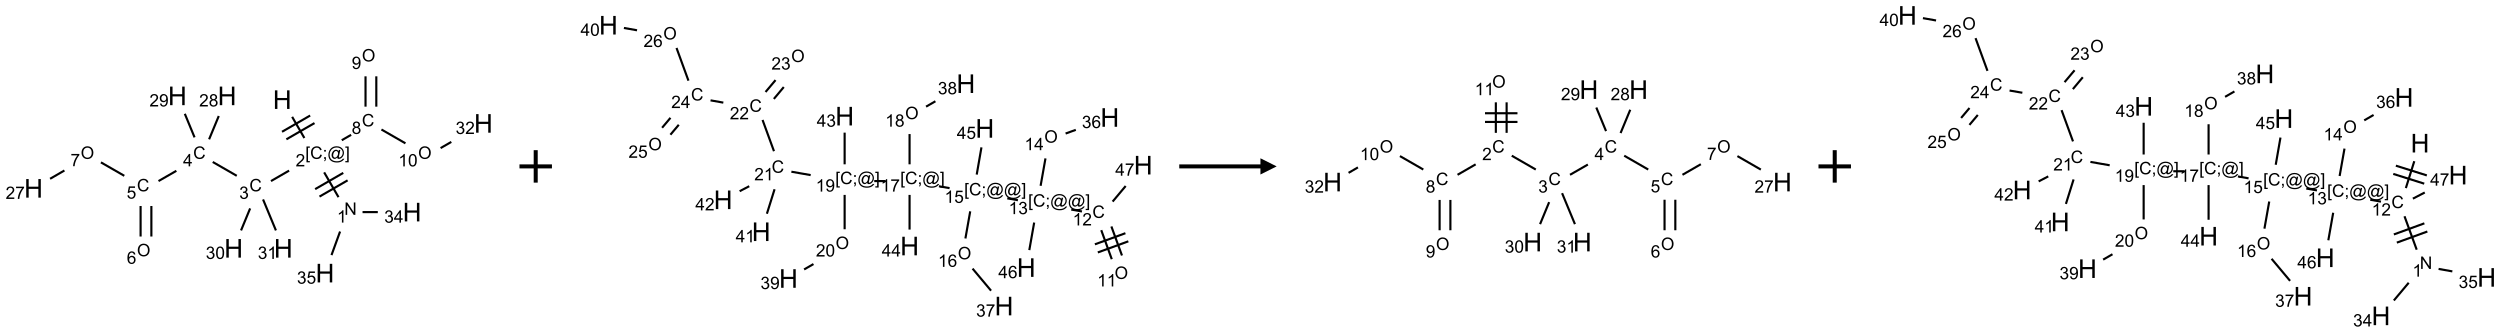 <?xml version="1.0" encoding="UTF-8"?>
<svg xmlns="http://www.w3.org/2000/svg" xmlns:xlink="http://www.w3.org/1999/xlink" width="1540" height="205" viewBox="0 0 1540 205">
<defs>
<g>
<g id="glyph-0-0">
<path d="M 2 0 L 2 -10 L 10 -10 L 10 0 Z M 2.25 -0.25 L 9.75 -0.25 L 9.75 -9.75 L 2.25 -9.75 Z M 2.25 -0.25 "/>
</g>
<g id="glyph-0-1">
<path d="M 1.281 0 L 1.281 -11.453 L 2.797 -11.453 L 2.797 -6.75 L 8.75 -6.75 L 8.75 -11.453 L 10.266 -11.453 L 10.266 0 L 8.75 0 L 8.75 -5.398 L 2.797 -5.398 L 2.797 0 Z M 1.281 0 "/>
</g>
<g id="glyph-1-0">
<path d="M 1.332 0 L 1.332 -6.668 L 6.668 -6.668 L 6.668 0 Z M 1.5 -0.168 L 6.5 -0.168 L 6.5 -6.5 L 1.5 -6.5 Z M 1.5 -0.168 "/>
</g>
<g id="glyph-1-1">
<path d="M 0.723 2.121 L 0.723 -7.637 L 2.793 -7.637 L 2.793 -6.859 L 1.66 -6.859 L 1.66 1.344 L 2.793 1.344 L 2.793 2.121 Z M 0.723 2.121 "/>
</g>
<g id="glyph-1-2">
<path d="M 6.27 -2.676 L 7.281 -2.422 C 7.07 -1.594 6.688 -0.961 6.137 -0.523 C 5.586 -0.086 4.914 0.129 4.121 0.129 C 3.297 0.129 2.629 -0.039 2.113 -0.371 C 1.598 -0.707 1.203 -1.191 0.934 -1.828 C 0.664 -2.465 0.531 -3.145 0.531 -3.875 C 0.531 -4.672 0.684 -5.363 0.988 -5.957 C 1.293 -6.547 1.723 -6.996 2.285 -7.305 C 2.844 -7.613 3.461 -7.766 4.137 -7.766 C 4.898 -7.766 5.543 -7.57 6.062 -7.184 C 6.582 -6.793 6.945 -6.246 7.152 -5.543 L 6.156 -5.309 C 5.98 -5.863 5.723 -6.266 5.387 -6.52 C 5.051 -6.773 4.625 -6.902 4.113 -6.902 C 3.527 -6.902 3.039 -6.762 2.645 -6.48 C 2.25 -6.199 1.973 -5.82 1.812 -5.348 C 1.652 -4.871 1.574 -4.383 1.574 -3.879 C 1.574 -3.23 1.668 -2.664 1.855 -2.18 C 2.047 -1.695 2.34 -1.332 2.738 -1.094 C 3.137 -0.855 3.57 -0.734 4.035 -0.734 C 4.602 -0.734 5.082 -0.898 5.473 -1.223 C 5.867 -1.551 6.133 -2.035 6.27 -2.676 Z M 6.27 -2.676 "/>
</g>
<g id="glyph-1-3">
<path d="M 0.949 -4.465 L 0.949 -5.531 L 2.016 -5.531 L 2.016 -4.465 Z M 0.949 0 L 0.949 -1.066 L 2.016 -1.066 L 2.016 0 C 2.016 0.391 1.945 0.711 1.809 0.949 C 1.668 1.191 1.449 1.379 1.145 1.512 L 0.887 1.109 C 1.082 1.023 1.23 0.895 1.324 0.727 C 1.418 0.559 1.469 0.316 1.48 0 Z M 0.949 0 "/>
</g>
<g id="glyph-1-4">
<path d="M 6.047 -0.848 C 5.82 -0.59 5.57 -0.379 5.289 -0.223 C 5.008 -0.062 4.73 0.016 4.449 0.016 C 4.141 0.016 3.84 -0.074 3.547 -0.254 C 3.254 -0.434 3.02 -0.715 2.836 -1.09 C 2.652 -1.465 2.562 -1.875 2.562 -2.324 C 2.562 -2.875 2.703 -3.43 2.988 -3.98 C 3.27 -4.535 3.621 -4.953 4.043 -5.23 C 4.461 -5.508 4.871 -5.645 5.266 -5.645 C 5.566 -5.645 5.855 -5.566 6.129 -5.41 C 6.402 -5.25 6.641 -5.012 6.84 -4.688 L 7.016 -5.496 L 7.949 -5.496 L 7.199 -2 C 7.094 -1.516 7.043 -1.246 7.043 -1.191 C 7.043 -1.098 7.078 -1.02 7.148 -0.949 C 7.219 -0.883 7.305 -0.848 7.406 -0.848 C 7.59 -0.848 7.832 -0.953 8.129 -1.168 C 8.527 -1.445 8.84 -1.816 9.07 -2.285 C 9.301 -2.75 9.418 -3.234 9.418 -3.73 C 9.418 -4.309 9.27 -4.852 8.973 -5.355 C 8.676 -5.859 8.23 -6.262 7.645 -6.562 C 7.055 -6.863 6.406 -7.016 5.691 -7.016 C 4.879 -7.016 4.137 -6.824 3.465 -6.445 C 2.793 -6.066 2.273 -5.52 1.902 -4.809 C 1.535 -4.098 1.348 -3.34 1.348 -2.527 C 1.348 -1.676 1.535 -0.941 1.902 -0.328 C 2.273 0.285 2.809 0.742 3.508 1.035 C 4.207 1.328 4.984 1.473 5.832 1.473 C 6.742 1.473 7.504 1.32 8.121 1.016 C 8.734 0.711 9.195 0.34 9.5 -0.098 L 10.441 -0.098 C 10.266 0.266 9.961 0.637 9.531 1.016 C 9.102 1.395 8.59 1.695 7.996 1.914 C 7.402 2.133 6.688 2.246 5.848 2.246 C 5.078 2.246 4.367 2.145 3.715 1.949 C 3.066 1.75 2.512 1.453 2.051 1.055 C 1.594 0.656 1.25 0.199 1.016 -0.316 C 0.723 -0.973 0.578 -1.684 0.578 -2.441 C 0.578 -3.289 0.75 -4.098 1.098 -4.863 C 1.523 -5.805 2.125 -6.527 2.902 -7.027 C 3.684 -7.527 4.629 -7.777 5.738 -7.777 C 6.602 -7.777 7.375 -7.602 8.059 -7.246 C 8.746 -6.895 9.285 -6.371 9.684 -5.672 C 10.02 -5.07 10.188 -4.418 10.188 -3.715 C 10.188 -2.707 9.832 -1.812 9.125 -1.031 C 8.492 -0.328 7.801 0.02 7.051 0.02 C 6.812 0.02 6.617 -0.016 6.473 -0.09 C 6.324 -0.16 6.215 -0.266 6.145 -0.402 C 6.102 -0.488 6.066 -0.637 6.047 -0.848 Z M 3.527 -2.262 C 3.527 -1.785 3.641 -1.414 3.863 -1.152 C 4.09 -0.887 4.348 -0.754 4.641 -0.754 C 4.836 -0.754 5.039 -0.812 5.254 -0.93 C 5.469 -1.047 5.676 -1.219 5.871 -1.449 C 6.066 -1.676 6.23 -1.969 6.355 -2.32 C 6.48 -2.672 6.543 -3.027 6.543 -3.379 C 6.543 -3.852 6.426 -4.219 6.191 -4.48 C 5.957 -4.738 5.672 -4.871 5.332 -4.871 C 5.109 -4.871 4.902 -4.812 4.707 -4.699 C 4.512 -4.586 4.32 -4.406 4.137 -4.156 C 3.953 -3.906 3.805 -3.602 3.691 -3.246 C 3.582 -2.887 3.527 -2.559 3.527 -2.262 Z M 3.527 -2.262 "/>
</g>
<g id="glyph-1-5">
<path d="M 2.27 2.121 L 0.203 2.121 L 0.203 1.344 L 1.332 1.344 L 1.332 -6.859 L 0.203 -6.859 L 0.203 -7.637 L 2.27 -7.637 Z M 2.27 2.121 "/>
</g>
<g id="glyph-1-6">
<path d="M 5.371 -0.902 L 5.371 0 L 0.324 0 C 0.316 -0.227 0.352 -0.441 0.434 -0.652 C 0.562 -0.996 0.766 -1.332 1.051 -1.668 C 1.332 -2 1.742 -2.387 2.277 -2.824 C 3.105 -3.504 3.668 -4.043 3.957 -4.441 C 4.25 -4.84 4.395 -5.215 4.395 -5.566 C 4.395 -5.938 4.262 -6.254 3.996 -6.508 C 3.73 -6.762 3.387 -6.891 2.957 -6.891 C 2.508 -6.891 2.145 -6.754 1.875 -6.484 C 1.605 -6.215 1.469 -5.84 1.465 -5.359 L 0.5 -5.457 C 0.566 -6.176 0.812 -6.727 1.246 -7.102 C 1.676 -7.477 2.254 -7.668 2.98 -7.668 C 3.711 -7.668 4.293 -7.465 4.719 -7.059 C 5.145 -6.652 5.359 -6.148 5.359 -5.547 C 5.359 -5.242 5.297 -4.941 5.172 -4.645 C 5.047 -4.352 4.84 -4.039 4.551 -3.715 C 4.262 -3.387 3.777 -2.938 3.105 -2.371 C 2.543 -1.898 2.18 -1.578 2.02 -1.41 C 1.859 -1.242 1.73 -1.07 1.625 -0.902 Z M 5.371 -0.902 "/>
</g>
<g id="glyph-1-7">
<path d="M 0.812 0 L 0.812 -7.637 L 1.848 -7.637 L 5.859 -1.641 L 5.859 -7.637 L 6.828 -7.637 L 6.828 0 L 5.793 0 L 1.781 -6 L 1.781 0 Z M 0.812 0 "/>
</g>
<g id="glyph-1-8">
<path d="M 3.973 0 L 3.035 0 L 3.035 -5.973 C 2.809 -5.758 2.516 -5.543 2.148 -5.328 C 1.781 -5.113 1.453 -4.953 1.16 -4.844 L 1.16 -5.75 C 1.684 -5.996 2.145 -6.297 2.535 -6.645 C 2.93 -6.996 3.207 -7.336 3.371 -7.668 L 3.973 -7.668 Z M 3.973 0 "/>
</g>
<g id="glyph-1-9">
<path d="M 0.449 -2.016 L 1.387 -2.141 C 1.492 -1.609 1.676 -1.227 1.934 -0.992 C 2.191 -0.758 2.508 -0.641 2.879 -0.641 C 3.32 -0.641 3.695 -0.793 3.996 -1.098 C 4.301 -1.402 4.453 -1.781 4.453 -2.234 C 4.453 -2.664 4.312 -3.02 4.031 -3.301 C 3.75 -3.578 3.391 -3.719 2.957 -3.719 C 2.781 -3.719 2.562 -3.684 2.297 -3.613 L 2.402 -4.438 C 2.465 -4.43 2.516 -4.426 2.551 -4.426 C 2.949 -4.426 3.312 -4.531 3.629 -4.738 C 3.949 -4.949 4.109 -5.27 4.109 -5.703 C 4.109 -6.047 3.992 -6.332 3.762 -6.559 C 3.527 -6.785 3.227 -6.895 2.859 -6.895 C 2.496 -6.895 2.191 -6.781 1.949 -6.551 C 1.707 -6.324 1.547 -5.98 1.48 -5.52 L 0.543 -5.688 C 0.656 -6.316 0.918 -6.805 1.324 -7.148 C 1.73 -7.492 2.234 -7.668 2.84 -7.668 C 3.254 -7.668 3.641 -7.578 3.988 -7.398 C 4.34 -7.219 4.609 -6.977 4.793 -6.668 C 4.98 -6.359 5.074 -6.031 5.074 -5.684 C 5.074 -5.352 4.984 -5.051 4.809 -4.781 C 4.629 -4.512 4.367 -4.297 4.02 -4.137 C 4.473 -4.031 4.824 -3.816 5.074 -3.488 C 5.324 -3.16 5.449 -2.75 5.449 -2.254 C 5.449 -1.59 5.203 -1.023 4.719 -0.559 C 4.234 -0.098 3.617 0.137 2.875 0.137 C 2.203 0.137 1.648 -0.062 1.207 -0.465 C 0.762 -0.863 0.512 -1.379 0.449 -2.016 Z M 0.449 -2.016 "/>
</g>
<g id="glyph-1-10">
<path d="M 3.449 0 L 3.449 -1.828 L 0.137 -1.828 L 0.137 -2.688 L 3.621 -7.637 L 4.387 -7.637 L 4.387 -2.688 L 5.418 -2.688 L 5.418 -1.828 L 4.387 -1.828 L 4.387 0 Z M 3.449 -2.688 L 3.449 -6.129 L 1.059 -2.688 Z M 3.449 -2.688 "/>
</g>
<g id="glyph-1-11">
<path d="M 0.441 -2 L 1.426 -2.082 C 1.5 -1.605 1.668 -1.242 1.934 -1.004 C 2.199 -0.762 2.52 -0.641 2.895 -0.641 C 3.348 -0.641 3.73 -0.812 4.043 -1.152 C 4.355 -1.492 4.512 -1.941 4.512 -2.504 C 4.512 -3.039 4.359 -3.461 4.059 -3.77 C 3.758 -4.078 3.367 -4.234 2.879 -4.234 C 2.578 -4.234 2.305 -4.164 2.062 -4.027 C 1.82 -3.891 1.629 -3.715 1.488 -3.496 L 0.609 -3.609 L 1.348 -7.531 L 5.145 -7.531 L 5.145 -6.637 L 2.098 -6.637 L 1.688 -4.582 C 2.145 -4.902 2.625 -5.062 3.129 -5.062 C 3.797 -5.062 4.359 -4.832 4.816 -4.371 C 5.277 -3.91 5.504 -3.312 5.504 -2.59 C 5.504 -1.898 5.305 -1.301 4.902 -0.797 C 4.41 -0.18 3.742 0.129 2.895 0.129 C 2.199 0.129 1.633 -0.062 1.195 -0.453 C 0.758 -0.844 0.504 -1.359 0.441 -2 Z M 0.441 -2 "/>
</g>
<g id="glyph-1-12">
<path d="M 0.516 -3.719 C 0.516 -4.984 0.855 -5.977 1.535 -6.695 C 2.215 -7.414 3.094 -7.77 4.172 -7.77 C 4.875 -7.77 5.512 -7.602 6.078 -7.266 C 6.645 -6.93 7.074 -6.461 7.371 -5.855 C 7.668 -5.254 7.816 -4.57 7.816 -3.809 C 7.816 -3.035 7.66 -2.34 7.348 -1.73 C 7.035 -1.117 6.594 -0.656 6.02 -0.34 C 5.449 -0.027 4.828 0.129 4.168 0.129 C 3.449 0.129 2.805 -0.043 2.238 -0.391 C 1.672 -0.738 1.246 -1.211 0.953 -1.812 C 0.66 -2.414 0.516 -3.047 0.516 -3.719 Z M 1.559 -3.703 C 1.559 -2.781 1.805 -2.059 2.301 -1.527 C 2.793 -1 3.414 -0.734 4.16 -0.734 C 4.922 -0.734 5.547 -1 6.039 -1.535 C 6.531 -2.07 6.777 -2.828 6.777 -3.812 C 6.777 -4.434 6.672 -4.977 6.461 -5.441 C 6.25 -5.902 5.945 -6.262 5.539 -6.52 C 5.133 -6.773 4.68 -6.902 4.176 -6.902 C 3.461 -6.902 2.848 -6.656 2.332 -6.164 C 1.816 -5.672 1.559 -4.852 1.559 -3.703 Z M 1.559 -3.703 "/>
</g>
<g id="glyph-1-13">
<path d="M 5.309 -5.766 L 4.375 -5.691 C 4.293 -6.059 4.172 -6.328 4.02 -6.496 C 3.766 -6.762 3.453 -6.895 3.082 -6.895 C 2.785 -6.895 2.523 -6.812 2.297 -6.645 C 2 -6.43 1.77 -6.117 1.598 -5.703 C 1.43 -5.289 1.34 -4.703 1.332 -3.938 C 1.559 -4.281 1.836 -4.535 2.16 -4.703 C 2.488 -4.871 2.828 -4.953 3.188 -4.953 C 3.812 -4.953 4.344 -4.723 4.785 -4.262 C 5.223 -3.801 5.441 -3.207 5.441 -2.48 C 5.441 -2 5.34 -1.555 5.133 -1.145 C 4.926 -0.73 4.641 -0.418 4.281 -0.199 C 3.922 0.02 3.512 0.129 3.051 0.129 C 2.27 0.129 1.633 -0.156 1.141 -0.73 C 0.648 -1.305 0.402 -2.254 0.402 -3.574 C 0.402 -5.051 0.672 -6.121 1.219 -6.793 C 1.695 -7.375 2.336 -7.668 3.141 -7.668 C 3.742 -7.668 4.234 -7.5 4.617 -7.16 C 5 -6.824 5.23 -6.359 5.309 -5.766 Z M 1.48 -2.473 C 1.48 -2.152 1.547 -1.844 1.684 -1.547 C 1.82 -1.25 2.016 -1.027 2.262 -0.871 C 2.508 -0.719 2.766 -0.641 3.035 -0.641 C 3.434 -0.641 3.773 -0.801 4.059 -1.121 C 4.344 -1.441 4.484 -1.875 4.484 -2.422 C 4.484 -2.949 4.344 -3.367 4.062 -3.668 C 3.781 -3.973 3.426 -4.125 3 -4.125 C 2.578 -4.125 2.219 -3.973 1.922 -3.668 C 1.625 -3.363 1.48 -2.969 1.48 -2.473 Z M 1.48 -2.473 "/>
</g>
<g id="glyph-1-14">
<path d="M 0.504 -6.637 L 0.504 -7.535 L 5.449 -7.535 L 5.449 -6.809 C 4.961 -6.289 4.48 -5.602 4.004 -4.746 C 3.527 -3.887 3.156 -3.004 2.895 -2.098 C 2.707 -1.461 2.59 -0.762 2.535 0 L 1.574 0 C 1.582 -0.602 1.703 -1.328 1.926 -2.176 C 2.152 -3.027 2.477 -3.848 2.898 -4.637 C 3.32 -5.426 3.77 -6.094 4.246 -6.637 Z M 0.504 -6.637 "/>
</g>
<g id="glyph-1-15">
<path d="M 1.887 -4.141 C 1.496 -4.281 1.207 -4.484 1.02 -4.75 C 0.832 -5.016 0.738 -5.328 0.738 -5.699 C 0.738 -6.254 0.938 -6.719 1.34 -7.098 C 1.738 -7.477 2.27 -7.668 2.934 -7.668 C 3.598 -7.668 4.137 -7.473 4.543 -7.086 C 4.949 -6.699 5.152 -6.227 5.152 -5.672 C 5.152 -5.316 5.059 -5.008 4.871 -4.746 C 4.688 -4.484 4.406 -4.281 4.027 -4.141 C 4.496 -3.988 4.852 -3.742 5.098 -3.402 C 5.34 -3.062 5.465 -2.656 5.465 -2.184 C 5.465 -1.531 5.234 -0.98 4.77 -0.535 C 4.309 -0.09 3.703 0.129 2.949 0.129 C 2.195 0.129 1.586 -0.094 1.125 -0.539 C 0.664 -0.984 0.434 -1.543 0.434 -2.207 C 0.434 -2.703 0.559 -3.121 0.809 -3.457 C 1.062 -3.793 1.422 -4.02 1.887 -4.141 Z M 1.699 -5.73 C 1.699 -5.367 1.812 -5.074 2.047 -4.844 C 2.281 -4.613 2.582 -4.5 2.953 -4.5 C 3.312 -4.5 3.609 -4.613 3.84 -4.84 C 4.07 -5.066 4.188 -5.348 4.188 -5.676 C 4.188 -6.02 4.07 -6.309 3.832 -6.543 C 3.594 -6.777 3.297 -6.895 2.941 -6.895 C 2.586 -6.895 2.289 -6.781 2.051 -6.551 C 1.816 -6.324 1.699 -6.047 1.699 -5.73 Z M 1.395 -2.203 C 1.395 -1.938 1.461 -1.676 1.586 -1.426 C 1.711 -1.176 1.902 -0.984 2.152 -0.848 C 2.402 -0.711 2.672 -0.641 2.957 -0.641 C 3.406 -0.641 3.777 -0.785 4.066 -1.074 C 4.359 -1.363 4.504 -1.727 4.504 -2.172 C 4.504 -2.625 4.355 -2.996 4.055 -3.293 C 3.754 -3.586 3.379 -3.734 2.926 -3.734 C 2.484 -3.734 2.121 -3.59 1.832 -3.297 C 1.543 -3.004 1.395 -2.641 1.395 -2.203 Z M 1.395 -2.203 "/>
</g>
<g id="glyph-1-16">
<path d="M 0.582 -1.766 L 1.484 -1.848 C 1.562 -1.426 1.707 -1.117 1.922 -0.926 C 2.137 -0.734 2.414 -0.641 2.75 -0.641 C 3.039 -0.641 3.289 -0.707 3.508 -0.84 C 3.727 -0.973 3.902 -1.148 4.043 -1.367 C 4.18 -1.586 4.297 -1.887 4.391 -2.262 C 4.484 -2.637 4.531 -3.016 4.531 -3.406 C 4.531 -3.449 4.531 -3.512 4.527 -3.594 C 4.34 -3.297 4.082 -3.055 3.758 -2.867 C 3.434 -2.68 3.082 -2.59 2.703 -2.59 C 2.07 -2.59 1.535 -2.816 1.098 -3.277 C 0.66 -3.734 0.441 -4.34 0.441 -5.09 C 0.441 -5.863 0.672 -6.484 1.129 -6.957 C 1.586 -7.43 2.156 -7.668 2.844 -7.668 C 3.34 -7.668 3.793 -7.531 4.207 -7.266 C 4.617 -7 4.93 -6.617 5.145 -6.121 C 5.355 -5.629 5.465 -4.91 5.465 -3.973 C 5.465 -2.996 5.359 -2.223 5.145 -1.645 C 4.934 -1.066 4.617 -0.625 4.199 -0.324 C 3.781 -0.02 3.293 0.129 2.73 0.129 C 2.133 0.129 1.645 -0.035 1.266 -0.367 C 0.887 -0.699 0.66 -1.164 0.582 -1.766 Z M 4.422 -5.137 C 4.422 -5.676 4.277 -6.102 3.992 -6.418 C 3.707 -6.734 3.359 -6.891 2.957 -6.891 C 2.543 -6.891 2.18 -6.719 1.871 -6.379 C 1.562 -6.039 1.406 -5.598 1.406 -5.059 C 1.406 -4.57 1.555 -4.176 1.848 -3.871 C 2.141 -3.566 2.5 -3.418 2.934 -3.418 C 3.367 -3.418 3.723 -3.57 4.004 -3.871 C 4.281 -4.176 4.422 -4.598 4.422 -5.137 Z M 4.422 -5.137 "/>
</g>
<g id="glyph-1-17">
<path d="M 0.441 -3.766 C 0.441 -4.668 0.535 -5.395 0.723 -5.945 C 0.906 -6.496 1.184 -6.922 1.551 -7.219 C 1.918 -7.516 2.375 -7.668 2.934 -7.668 C 3.344 -7.668 3.703 -7.586 4.012 -7.418 C 4.32 -7.254 4.574 -7.016 4.777 -6.707 C 4.977 -6.395 5.137 -6.016 5.25 -5.57 C 5.363 -5.125 5.422 -4.523 5.422 -3.766 C 5.422 -2.871 5.328 -2.148 5.145 -1.598 C 4.961 -1.047 4.688 -0.621 4.32 -0.32 C 3.953 -0.02 3.492 0.129 2.934 0.129 C 2.195 0.129 1.617 -0.133 1.199 -0.66 C 0.695 -1.297 0.441 -2.332 0.441 -3.766 Z M 1.406 -3.766 C 1.406 -2.512 1.555 -1.68 1.848 -1.262 C 2.141 -0.848 2.5 -0.641 2.934 -0.641 C 3.363 -0.641 3.727 -0.848 4.02 -1.266 C 4.312 -1.684 4.457 -2.516 4.457 -3.766 C 4.457 -5.023 4.312 -5.859 4.02 -6.27 C 3.727 -6.684 3.359 -6.891 2.922 -6.891 C 2.492 -6.891 2.148 -6.707 1.891 -6.344 C 1.566 -5.879 1.406 -5.02 1.406 -3.766 Z M 1.406 -3.766 "/>
</g>
</g>
</defs>
<path fill="none" stroke-width="0.033" stroke-linecap="butt" stroke-linejoin="miter" stroke="rgb(0%, 0%, 0%)" stroke-opacity="1" stroke-miterlimit="10" d="M 3.983 0.899 L 4.171 1.225 " transform="matrix(40, 0, 0, 40, 20.645, 36.018)"/>
<path fill="none" stroke-width="0.033" stroke-linecap="butt" stroke-linejoin="miter" stroke="rgb(0%, 0%, 0%)" stroke-opacity="1" stroke-miterlimit="10" d="M 3.894 1.245 L 4.327 0.995 " transform="matrix(40, 0, 0, 40, 20.645, 36.018)"/>
<path fill="none" stroke-width="0.033" stroke-linecap="butt" stroke-linejoin="miter" stroke="rgb(0%, 0%, 0%)" stroke-opacity="1" stroke-miterlimit="10" d="M 3.827 1.129 L 4.26 0.879 " transform="matrix(40, 0, 0, 40, 20.645, 36.018)"/>
<path fill="none" stroke-width="0.033" stroke-linecap="butt" stroke-linejoin="miter" stroke="rgb(0%, 0%, 0%)" stroke-opacity="1" stroke-miterlimit="10" d="M 4.476 1.754 L 4.697 2.136 " transform="matrix(40, 0, 0, 40, 20.645, 36.018)"/>
<path fill="none" stroke-width="0.033" stroke-linecap="butt" stroke-linejoin="miter" stroke="rgb(0%, 0%, 0%)" stroke-opacity="1" stroke-miterlimit="10" d="M 4.404 2.127 L 4.837 1.877 " transform="matrix(40, 0, 0, 40, 20.645, 36.018)"/>
<path fill="none" stroke-width="0.033" stroke-linecap="butt" stroke-linejoin="miter" stroke="rgb(0%, 0%, 0%)" stroke-opacity="1" stroke-miterlimit="10" d="M 4.337 2.012 L 4.77 1.762 " transform="matrix(40, 0, 0, 40, 20.645, 36.018)"/>
<path fill="none" stroke-width="0.033" stroke-linecap="butt" stroke-linejoin="miter" stroke="rgb(0%, 0%, 0%)" stroke-opacity="1" stroke-miterlimit="10" d="M 5.067 2.366 L 5.302 2.366 " transform="matrix(40, 0, 0, 40, 20.645, 36.018)"/>
<path fill="none" stroke-width="0.033" stroke-linecap="butt" stroke-linejoin="miter" stroke="rgb(0%, 0%, 0%)" stroke-opacity="1" stroke-miterlimit="10" d="M 4.721 2.665 L 4.589 3.028 " transform="matrix(40, 0, 0, 40, 20.645, 36.018)"/>
<path fill="none" stroke-width="0.033" stroke-linecap="butt" stroke-linejoin="miter" stroke="rgb(0%, 0%, 0%)" stroke-opacity="1" stroke-miterlimit="10" d="M 3.936 1.727 L 3.657 1.888 " transform="matrix(40, 0, 0, 40, 20.645, 36.018)"/>
<path fill="none" stroke-width="0.033" stroke-linecap="butt" stroke-linejoin="miter" stroke="rgb(0%, 0%, 0%)" stroke-opacity="1" stroke-miterlimit="10" d="M 3.13 1.807 L 2.76 1.594 " transform="matrix(40, 0, 0, 40, 20.645, 36.018)"/>
<path fill="none" stroke-width="0.033" stroke-linecap="butt" stroke-linejoin="miter" stroke="rgb(0%, 0%, 0%)" stroke-opacity="1" stroke-miterlimit="10" d="M 2.2 1.73 L 1.925 1.888 " transform="matrix(40, 0, 0, 40, 20.645, 36.018)"/>
<path fill="none" stroke-width="0.033" stroke-linecap="butt" stroke-linejoin="miter" stroke="rgb(0%, 0%, 0%)" stroke-opacity="1" stroke-miterlimit="10" d="M 1.649 2.272 L 1.649 2.742 " transform="matrix(40, 0, 0, 40, 20.645, 36.018)"/>
<path fill="none" stroke-width="0.033" stroke-linecap="butt" stroke-linejoin="miter" stroke="rgb(0%, 0%, 0%)" stroke-opacity="1" stroke-miterlimit="10" d="M 1.815 2.272 L 1.815 2.742 " transform="matrix(40, 0, 0, 40, 20.645, 36.018)"/>
<path fill="none" stroke-width="0.033" stroke-linecap="butt" stroke-linejoin="miter" stroke="rgb(0%, 0%, 0%)" stroke-opacity="1" stroke-miterlimit="10" d="M 1.398 1.807 L 1.038 1.6 " transform="matrix(40, 0, 0, 40, 20.645, 36.018)"/>
<path fill="none" stroke-width="0.033" stroke-linecap="butt" stroke-linejoin="miter" stroke="rgb(0%, 0%, 0%)" stroke-opacity="1" stroke-miterlimit="10" d="M 0.476 1.725 L 0.255 1.853 " transform="matrix(40, 0, 0, 40, 20.645, 36.018)"/>
<path fill="none" stroke-width="0.033" stroke-linecap="butt" stroke-linejoin="miter" stroke="rgb(0%, 0%, 0%)" stroke-opacity="1" stroke-miterlimit="10" d="M 2.704 1.245 L 2.853 0.886 " transform="matrix(40, 0, 0, 40, 20.645, 36.018)"/>
<path fill="none" stroke-width="0.033" stroke-linecap="butt" stroke-linejoin="miter" stroke="rgb(0%, 0%, 0%)" stroke-opacity="1" stroke-miterlimit="10" d="M 2.48 1.215 L 2.33 0.852 " transform="matrix(40, 0, 0, 40, 20.645, 36.018)"/>
<path fill="none" stroke-width="0.033" stroke-linecap="butt" stroke-linejoin="miter" stroke="rgb(0%, 0%, 0%)" stroke-opacity="1" stroke-miterlimit="10" d="M 3.336 2.309 L 3.196 2.648 " transform="matrix(40, 0, 0, 40, 20.645, 36.018)"/>
<path fill="none" stroke-width="0.033" stroke-linecap="butt" stroke-linejoin="miter" stroke="rgb(0%, 0%, 0%)" stroke-opacity="1" stroke-miterlimit="10" d="M 3.535 2.171 L 3.733 2.648 " transform="matrix(40, 0, 0, 40, 20.645, 36.018)"/>
<path fill="none" stroke-width="0.033" stroke-linecap="butt" stroke-linejoin="miter" stroke="rgb(0%, 0%, 0%)" stroke-opacity="1" stroke-miterlimit="10" d="M 4.747 1.259 L 4.891 1.176 " transform="matrix(40, 0, 0, 40, 20.645, 36.018)"/>
<path fill="none" stroke-width="0.033" stroke-linecap="butt" stroke-linejoin="miter" stroke="rgb(0%, 0%, 0%)" stroke-opacity="1" stroke-miterlimit="10" d="M 5.279 0.742 L 5.279 0.275 " transform="matrix(40, 0, 0, 40, 20.645, 36.018)"/>
<path fill="none" stroke-width="0.033" stroke-linecap="butt" stroke-linejoin="miter" stroke="rgb(0%, 0%, 0%)" stroke-opacity="1" stroke-miterlimit="10" d="M 5.113 0.742 L 5.113 0.275 " transform="matrix(40, 0, 0, 40, 20.645, 36.018)"/>
<path fill="none" stroke-width="0.033" stroke-linecap="butt" stroke-linejoin="miter" stroke="rgb(0%, 0%, 0%)" stroke-opacity="1" stroke-miterlimit="10" d="M 5.358 1.094 L 5.728 1.307 " transform="matrix(40, 0, 0, 40, 20.645, 36.018)"/>
<path fill="none" stroke-width="0.033" stroke-linecap="butt" stroke-linejoin="miter" stroke="rgb(0%, 0%, 0%)" stroke-opacity="1" stroke-miterlimit="10" d="M 6.269 1.38 L 6.434 1.285 " transform="matrix(40, 0, 0, 40, 20.645, 36.018)"/>
<g fill="rgb(0%, 0%, 0%)" fill-opacity="1">
<use xlink:href="#glyph-0-1" x="168.078" y="67.105"/>
</g>
<g fill="rgb(0%, 0%, 0%)" fill-opacity="1">
<use xlink:href="#glyph-1-1" x="188.062" y="97.871"/>
<use xlink:href="#glyph-1-2" x="191.026" y="97.871"/>
<use xlink:href="#glyph-1-3" x="198.729" y="97.871"/>
<use xlink:href="#glyph-1-4" x="201.693" y="97.871"/>
<use xlink:href="#glyph-1-5" x="212.521" y="97.871"/>
</g>
<g fill="rgb(0%, 0%, 0%)" fill-opacity="1">
<use xlink:href="#glyph-1-6" x="182.086" y="102.5"/>
</g>
<g fill="rgb(0%, 0%, 0%)" fill-opacity="1">
<use xlink:href="#glyph-1-7" x="212.086" y="132.371"/>
</g>
<g fill="rgb(0%, 0%, 0%)" fill-opacity="1">
<use xlink:href="#glyph-1-8" x="207.586" y="137.141"/>
</g>
<g fill="rgb(0%, 0%, 0%)" fill-opacity="1">
<use xlink:href="#glyph-0-1" x="248.078" y="136.387"/>
</g>
<g fill="rgb(0%, 0%, 0%)" fill-opacity="1">
<use xlink:href="#glyph-1-9" x="236.676" y="137.18"/>
<use xlink:href="#glyph-1-10" x="242.608" y="137.18"/>
</g>
<g fill="rgb(0%, 0%, 0%)" fill-opacity="1">
<use xlink:href="#glyph-0-1" x="194.395" y="173.973"/>
</g>
<g fill="rgb(0%, 0%, 0%)" fill-opacity="1">
<use xlink:href="#glyph-1-9" x="182.906" y="174.766"/>
<use xlink:href="#glyph-1-11" x="188.839" y="174.766"/>
</g>
<g fill="rgb(0%, 0%, 0%)" fill-opacity="1">
<use xlink:href="#glyph-1-2" x="153.617" y="117.863"/>
</g>
<g fill="rgb(0%, 0%, 0%)" fill-opacity="1">
<use xlink:href="#glyph-1-9" x="147.363" y="122.5"/>
</g>
<g fill="rgb(0%, 0%, 0%)" fill-opacity="1">
<use xlink:href="#glyph-1-2" x="118.977" y="97.863"/>
</g>
<g fill="rgb(0%, 0%, 0%)" fill-opacity="1">
<use xlink:href="#glyph-1-10" x="112.754" y="102.469"/>
</g>
<g fill="rgb(0%, 0%, 0%)" fill-opacity="1">
<use xlink:href="#glyph-1-2" x="84.332" y="117.863"/>
</g>
<g fill="rgb(0%, 0%, 0%)" fill-opacity="1">
<use xlink:href="#glyph-1-11" x="78.023" y="122.367"/>
</g>
<g fill="rgb(0%, 0%, 0%)" fill-opacity="1">
<use xlink:href="#glyph-1-12" x="84.348" y="157.867"/>
</g>
<g fill="rgb(0%, 0%, 0%)" fill-opacity="1">
<use xlink:href="#glyph-1-13" x="78.086" y="162.5"/>
</g>
<g fill="rgb(0%, 0%, 0%)" fill-opacity="1">
<use xlink:href="#glyph-1-12" x="49.707" y="97.867"/>
</g>
<g fill="rgb(0%, 0%, 0%)" fill-opacity="1">
<use xlink:href="#glyph-1-14" x="43.441" y="102.371"/>
</g>
<g fill="rgb(0%, 0%, 0%)" fill-opacity="1">
<use xlink:href="#glyph-0-1" x="14.871" y="121.746"/>
</g>
<g fill="rgb(0%, 0%, 0%)" fill-opacity="1">
<use xlink:href="#glyph-1-6" x="3.441" y="122.539"/>
<use xlink:href="#glyph-1-14" x="9.374" y="122.539"/>
</g>
<g fill="rgb(0%, 0%, 0%)" fill-opacity="1">
<use xlink:href="#glyph-0-1" x="134.102" y="64.789"/>
</g>
<g fill="rgb(0%, 0%, 0%)" fill-opacity="1">
<use xlink:href="#glyph-1-6" x="122.656" y="65.582"/>
<use xlink:href="#glyph-1-15" x="128.589" y="65.582"/>
</g>
<g fill="rgb(0%, 0%, 0%)" fill-opacity="1">
<use xlink:href="#glyph-0-1" x="103.488" y="64.789"/>
</g>
<g fill="rgb(0%, 0%, 0%)" fill-opacity="1">
<use xlink:href="#glyph-1-6" x="92.039" y="65.582"/>
<use xlink:href="#glyph-1-16" x="97.971" y="65.582"/>
</g>
<g fill="rgb(0%, 0%, 0%)" fill-opacity="1">
<use xlink:href="#glyph-0-1" x="138.129" y="158.699"/>
</g>
<g fill="rgb(0%, 0%, 0%)" fill-opacity="1">
<use xlink:href="#glyph-1-9" x="126.723" y="159.492"/>
<use xlink:href="#glyph-1-17" x="132.655" y="159.492"/>
</g>
<g fill="rgb(0%, 0%, 0%)" fill-opacity="1">
<use xlink:href="#glyph-0-1" x="168.742" y="158.699"/>
</g>
<g fill="rgb(0%, 0%, 0%)" fill-opacity="1">
<use xlink:href="#glyph-1-9" x="158.785" y="159.492"/>
<use xlink:href="#glyph-1-8" x="164.717" y="159.492"/>
</g>
<g fill="rgb(0%, 0%, 0%)" fill-opacity="1">
<use xlink:href="#glyph-1-2" x="222.898" y="77.863"/>
</g>
<g fill="rgb(0%, 0%, 0%)" fill-opacity="1">
<use xlink:href="#glyph-1-15" x="216.633" y="82.5"/>
</g>
<g fill="rgb(0%, 0%, 0%)" fill-opacity="1">
<use xlink:href="#glyph-1-12" x="222.914" y="37.867"/>
</g>
<g fill="rgb(0%, 0%, 0%)" fill-opacity="1">
<use xlink:href="#glyph-1-16" x="216.629" y="42.5"/>
</g>
<g fill="rgb(0%, 0%, 0%)" fill-opacity="1">
<use xlink:href="#glyph-1-12" x="257.555" y="97.867"/>
</g>
<g fill="rgb(0%, 0%, 0%)" fill-opacity="1">
<use xlink:href="#glyph-1-8" x="245.379" y="102.5"/>
<use xlink:href="#glyph-1-17" x="251.311" y="102.5"/>
</g>
<g fill="rgb(0%, 0%, 0%)" fill-opacity="1">
<use xlink:href="#glyph-0-1" x="292" y="81.746"/>
</g>
<g fill="rgb(0%, 0%, 0%)" fill-opacity="1">
<use xlink:href="#glyph-1-9" x="280.645" y="82.539"/>
<use xlink:href="#glyph-1-6" x="286.577" y="82.539"/>
</g>
<path fill="none" stroke-width="0.062" stroke-linecap="butt" stroke-linejoin="miter" stroke="rgb(0%, 0%, 0%)" stroke-opacity="1" stroke-miterlimit="10" d="M -0 0 L 0.5 0 M 0.25 -0.25 L 0.25 0.25 " transform="matrix(40, 0, 0, 40, 319.996, 102.5)"/>
<path fill="none" stroke-width="0.033" stroke-linecap="butt" stroke-linejoin="miter" stroke="rgb(0%, 0%, 0%)" stroke-opacity="1" stroke-miterlimit="10" d="M 7.909 3.546 L 7.746 3.099 " transform="matrix(40, 0, 0, 40, 374.773, 15.539)"/>
<path fill="none" stroke-width="0.033" stroke-linecap="butt" stroke-linejoin="miter" stroke="rgb(0%, 0%, 0%)" stroke-opacity="1" stroke-miterlimit="10" d="M 7.752 3.603 L 7.59 3.156 " transform="matrix(40, 0, 0, 40, 374.773, 15.539)"/>
<path fill="none" stroke-width="0.033" stroke-linecap="butt" stroke-linejoin="miter" stroke="rgb(0%, 0%, 0%)" stroke-opacity="1" stroke-miterlimit="10" d="M 7.962 3.203 L 7.492 3.374 " transform="matrix(40, 0, 0, 40, 374.773, 15.539)"/>
<path fill="none" stroke-width="0.033" stroke-linecap="butt" stroke-linejoin="miter" stroke="rgb(0%, 0%, 0%)" stroke-opacity="1" stroke-miterlimit="10" d="M 8.007 3.328 L 7.537 3.499 " transform="matrix(40, 0, 0, 40, 374.773, 15.539)"/>
<path fill="none" stroke-width="0.033" stroke-linecap="butt" stroke-linejoin="miter" stroke="rgb(0%, 0%, 0%)" stroke-opacity="1" stroke-miterlimit="10" d="M 7.293 2.868 L 7.128 2.839 " transform="matrix(40, 0, 0, 40, 374.773, 15.539)"/>
<path fill="none" stroke-width="0.033" stroke-linecap="butt" stroke-linejoin="miter" stroke="rgb(0%, 0%, 0%)" stroke-opacity="1" stroke-miterlimit="10" d="M 6.656 2.473 L 6.731 2.051 " transform="matrix(40, 0, 0, 40, 374.773, 15.539)"/>
<path fill="none" stroke-width="0.033" stroke-linecap="butt" stroke-linejoin="miter" stroke="rgb(0%, 0%, 0%)" stroke-opacity="1" stroke-miterlimit="10" d="M 7.041 1.668 L 7.198 1.611 " transform="matrix(40, 0, 0, 40, 374.773, 15.539)"/>
<path fill="none" stroke-width="0.033" stroke-linecap="butt" stroke-linejoin="miter" stroke="rgb(0%, 0%, 0%)" stroke-opacity="1" stroke-miterlimit="10" d="M 6.307 2.695 L 6.143 2.666 " transform="matrix(40, 0, 0, 40, 374.773, 15.539)"/>
<path fill="none" stroke-width="0.033" stroke-linecap="butt" stroke-linejoin="miter" stroke="rgb(0%, 0%, 0%)" stroke-opacity="1" stroke-miterlimit="10" d="M 5.572 2.866 L 5.498 3.284 " transform="matrix(40, 0, 0, 40, 374.773, 15.539)"/>
<path fill="none" stroke-width="0.033" stroke-linecap="butt" stroke-linejoin="miter" stroke="rgb(0%, 0%, 0%)" stroke-opacity="1" stroke-miterlimit="10" d="M 5.608 3.748 L 5.893 4.088 " transform="matrix(40, 0, 0, 40, 374.773, 15.539)"/>
<path fill="none" stroke-width="0.033" stroke-linecap="butt" stroke-linejoin="miter" stroke="rgb(0%, 0%, 0%)" stroke-opacity="1" stroke-miterlimit="10" d="M 5.254 2.509 L 5.09 2.48 " transform="matrix(40, 0, 0, 40, 374.773, 15.539)"/>
<path fill="none" stroke-width="0.033" stroke-linecap="butt" stroke-linejoin="miter" stroke="rgb(0%, 0%, 0%)" stroke-opacity="1" stroke-miterlimit="10" d="M 4.638 2.142 L 4.638 1.676 " transform="matrix(40, 0, 0, 40, 374.773, 15.539)"/>
<path fill="none" stroke-width="0.033" stroke-linecap="butt" stroke-linejoin="miter" stroke="rgb(0%, 0%, 0%)" stroke-opacity="1" stroke-miterlimit="10" d="M 4.892 1.254 L 5.036 1.171 " transform="matrix(40, 0, 0, 40, 374.773, 15.539)"/>
<path fill="none" stroke-width="0.033" stroke-linecap="butt" stroke-linejoin="miter" stroke="rgb(0%, 0%, 0%)" stroke-opacity="1" stroke-miterlimit="10" d="M 4.261 2.4 L 4.094 2.4 " transform="matrix(40, 0, 0, 40, 374.773, 15.539)"/>
<path fill="none" stroke-width="0.033" stroke-linecap="butt" stroke-linejoin="miter" stroke="rgb(0%, 0%, 0%)" stroke-opacity="1" stroke-miterlimit="10" d="M 3.638 2.613 L 3.638 3.142 " transform="matrix(40, 0, 0, 40, 374.773, 15.539)"/>
<path fill="none" stroke-width="0.033" stroke-linecap="butt" stroke-linejoin="miter" stroke="rgb(0%, 0%, 0%)" stroke-opacity="1" stroke-miterlimit="10" d="M 3.158 3.678 L 3.014 3.761 " transform="matrix(40, 0, 0, 40, 374.773, 15.539)"/>
<path fill="none" stroke-width="0.033" stroke-linecap="butt" stroke-linejoin="miter" stroke="rgb(0%, 0%, 0%)" stroke-opacity="1" stroke-miterlimit="10" d="M 3.115 2.308 L 2.818 2.256 " transform="matrix(40, 0, 0, 40, 374.773, 15.539)"/>
<path fill="none" stroke-width="0.033" stroke-linecap="butt" stroke-linejoin="miter" stroke="rgb(0%, 0%, 0%)" stroke-opacity="1" stroke-miterlimit="10" d="M 2.55 1.94 L 2.374 1.459 " transform="matrix(40, 0, 0, 40, 374.773, 15.539)"/>
<path fill="none" stroke-width="0.033" stroke-linecap="butt" stroke-linejoin="miter" stroke="rgb(0%, 0%, 0%)" stroke-opacity="1" stroke-miterlimit="10" d="M 2.548 1.135 L 2.701 0.952 " transform="matrix(40, 0, 0, 40, 374.773, 15.539)"/>
<path fill="none" stroke-width="0.033" stroke-linecap="butt" stroke-linejoin="miter" stroke="rgb(0%, 0%, 0%)" stroke-opacity="1" stroke-miterlimit="10" d="M 2.42 1.028 L 2.574 0.845 " transform="matrix(40, 0, 0, 40, 374.773, 15.539)"/>
<path fill="none" stroke-width="0.033" stroke-linecap="butt" stroke-linejoin="miter" stroke="rgb(0%, 0%, 0%)" stroke-opacity="1" stroke-miterlimit="10" d="M 1.77 1.192 L 1.573 1.157 " transform="matrix(40, 0, 0, 40, 374.773, 15.539)"/>
<path fill="none" stroke-width="0.033" stroke-linecap="butt" stroke-linejoin="miter" stroke="rgb(0%, 0%, 0%)" stroke-opacity="1" stroke-miterlimit="10" d="M 0.956 1.426 L 0.827 1.579 " transform="matrix(40, 0, 0, 40, 374.773, 15.539)"/>
<path fill="none" stroke-width="0.033" stroke-linecap="butt" stroke-linejoin="miter" stroke="rgb(0%, 0%, 0%)" stroke-opacity="1" stroke-miterlimit="10" d="M 1.084 1.533 L 0.955 1.686 " transform="matrix(40, 0, 0, 40, 374.773, 15.539)"/>
<path fill="none" stroke-width="0.033" stroke-linecap="butt" stroke-linejoin="miter" stroke="rgb(0%, 0%, 0%)" stroke-opacity="1" stroke-miterlimit="10" d="M 1.233 0.854 L 1.049 0.35 " transform="matrix(40, 0, 0, 40, 374.773, 15.539)"/>
<path fill="none" stroke-width="0.033" stroke-linecap="butt" stroke-linejoin="miter" stroke="rgb(0%, 0%, 0%)" stroke-opacity="1" stroke-miterlimit="10" d="M 0.441 0.078 L 0.239 0.042 " transform="matrix(40, 0, 0, 40, 374.773, 15.539)"/>
<path fill="none" stroke-width="0.033" stroke-linecap="butt" stroke-linejoin="miter" stroke="rgb(0%, 0%, 0%)" stroke-opacity="1" stroke-miterlimit="10" d="M 2.559 2.526 L 2.441 2.903 " transform="matrix(40, 0, 0, 40, 374.773, 15.539)"/>
<path fill="none" stroke-width="0.033" stroke-linecap="butt" stroke-linejoin="miter" stroke="rgb(0%, 0%, 0%)" stroke-opacity="1" stroke-miterlimit="10" d="M 2.169 2.479 L 2.021 2.556 " transform="matrix(40, 0, 0, 40, 374.773, 15.539)"/>
<path fill="none" stroke-width="0.033" stroke-linecap="butt" stroke-linejoin="miter" stroke="rgb(0%, 0%, 0%)" stroke-opacity="1" stroke-miterlimit="10" d="M 3.638 2.142 L 3.638 1.654 " transform="matrix(40, 0, 0, 40, 374.773, 15.539)"/>
<path fill="none" stroke-width="0.033" stroke-linecap="butt" stroke-linejoin="miter" stroke="rgb(0%, 0%, 0%)" stroke-opacity="1" stroke-miterlimit="10" d="M 4.638 2.613 L 4.638 3.147 " transform="matrix(40, 0, 0, 40, 374.773, 15.539)"/>
<path fill="none" stroke-width="0.033" stroke-linecap="butt" stroke-linejoin="miter" stroke="rgb(0%, 0%, 0%)" stroke-opacity="1" stroke-miterlimit="10" d="M 5.672 2.3 L 5.745 1.881 " transform="matrix(40, 0, 0, 40, 374.773, 15.539)"/>
<path fill="none" stroke-width="0.033" stroke-linecap="butt" stroke-linejoin="miter" stroke="rgb(0%, 0%, 0%)" stroke-opacity="1" stroke-miterlimit="10" d="M 6.557 3.039 L 6.482 3.463 " transform="matrix(40, 0, 0, 40, 374.773, 15.539)"/>
<path fill="none" stroke-width="0.033" stroke-linecap="butt" stroke-linejoin="miter" stroke="rgb(0%, 0%, 0%)" stroke-opacity="1" stroke-miterlimit="10" d="M 7.765 2.716 L 7.966 2.476 " transform="matrix(40, 0, 0, 40, 374.773, 15.539)"/>
<g fill="rgb(0%, 0%, 0%)" fill-opacity="1">
<use xlink:href="#glyph-1-12" x="686.594" y="171.828"/>
</g>
<g fill="rgb(0%, 0%, 0%)" fill-opacity="1">
<use xlink:href="#glyph-1-8" x="675.867" y="176.457"/>
<use xlink:href="#glyph-1-8" x="681.799" y="176.457"/>
</g>
<g fill="rgb(0%, 0%, 0%)" fill-opacity="1">
<use xlink:href="#glyph-1-2" x="672.895" y="134.234"/>
</g>
<g fill="rgb(0%, 0%, 0%)" fill-opacity="1">
<use xlink:href="#glyph-1-8" x="660.789" y="138.871"/>
<use xlink:href="#glyph-1-6" x="666.721" y="138.871"/>
</g>
<g fill="rgb(0%, 0%, 0%)" fill-opacity="1">
<use xlink:href="#glyph-1-1" x="633.309" y="127.297"/>
<use xlink:href="#glyph-1-2" x="636.272" y="127.297"/>
<use xlink:href="#glyph-1-3" x="643.975" y="127.297"/>
<use xlink:href="#glyph-1-4" x="646.939" y="127.297"/>
<use xlink:href="#glyph-1-4" x="657.767" y="127.297"/>
<use xlink:href="#glyph-1-5" x="668.595" y="127.297"/>
</g>
<g fill="rgb(0%, 0%, 0%)" fill-opacity="1">
<use xlink:href="#glyph-1-8" x="621.32" y="131.926"/>
<use xlink:href="#glyph-1-9" x="627.253" y="131.926"/>
</g>
<g fill="rgb(0%, 0%, 0%)" fill-opacity="1">
<use xlink:href="#glyph-1-12" x="643.289" y="87.902"/>
</g>
<g fill="rgb(0%, 0%, 0%)" fill-opacity="1">
<use xlink:href="#glyph-1-8" x="631.117" y="92.531"/>
<use xlink:href="#glyph-1-10" x="637.049" y="92.531"/>
</g>
<g fill="rgb(0%, 0%, 0%)" fill-opacity="1">
<use xlink:href="#glyph-0-1" x="677.859" y="78.098"/>
</g>
<g fill="rgb(0%, 0%, 0%)" fill-opacity="1">
<use xlink:href="#glyph-1-9" x="666.43" y="78.891"/>
<use xlink:href="#glyph-1-13" x="672.362" y="78.891"/>
</g>
<g fill="rgb(0%, 0%, 0%)" fill-opacity="1">
<use xlink:href="#glyph-1-1" x="593.918" y="120.352"/>
<use xlink:href="#glyph-1-2" x="596.882" y="120.352"/>
<use xlink:href="#glyph-1-3" x="604.585" y="120.352"/>
<use xlink:href="#glyph-1-4" x="607.548" y="120.352"/>
<use xlink:href="#glyph-1-4" x="618.376" y="120.352"/>
<use xlink:href="#glyph-1-5" x="629.204" y="120.352"/>
</g>
<g fill="rgb(0%, 0%, 0%)" fill-opacity="1">
<use xlink:href="#glyph-1-8" x="581.871" y="124.98"/>
<use xlink:href="#glyph-1-11" x="587.803" y="124.98"/>
</g>
<g fill="rgb(0%, 0%, 0%)" fill-opacity="1">
<use xlink:href="#glyph-1-12" x="590.004" y="159.738"/>
</g>
<g fill="rgb(0%, 0%, 0%)" fill-opacity="1">
<use xlink:href="#glyph-1-8" x="577.809" y="164.371"/>
<use xlink:href="#glyph-1-13" x="583.741" y="164.371"/>
</g>
<g fill="rgb(0%, 0%, 0%)" fill-opacity="1">
<use xlink:href="#glyph-0-1" x="612.699" y="194.262"/>
</g>
<g fill="rgb(0%, 0%, 0%)" fill-opacity="1">
<use xlink:href="#glyph-1-9" x="601.266" y="195.051"/>
<use xlink:href="#glyph-1-14" x="607.198" y="195.051"/>
</g>
<g fill="rgb(0%, 0%, 0%)" fill-opacity="1">
<use xlink:href="#glyph-1-1" x="554.523" y="113.406"/>
<use xlink:href="#glyph-1-2" x="557.487" y="113.406"/>
<use xlink:href="#glyph-1-3" x="565.19" y="113.406"/>
<use xlink:href="#glyph-1-4" x="568.154" y="113.406"/>
<use xlink:href="#glyph-1-5" x="578.982" y="113.406"/>
</g>
<g fill="rgb(0%, 0%, 0%)" fill-opacity="1">
<use xlink:href="#glyph-1-8" x="542.535" y="118.031"/>
<use xlink:href="#glyph-1-14" x="548.467" y="118.031"/>
</g>
<g fill="rgb(0%, 0%, 0%)" fill-opacity="1">
<use xlink:href="#glyph-1-12" x="557.559" y="73.402"/>
</g>
<g fill="rgb(0%, 0%, 0%)" fill-opacity="1">
<use xlink:href="#glyph-1-8" x="545.34" y="78.031"/>
<use xlink:href="#glyph-1-15" x="551.272" y="78.031"/>
</g>
<g fill="rgb(0%, 0%, 0%)" fill-opacity="1">
<use xlink:href="#glyph-0-1" x="589.18" y="57.281"/>
</g>
<g fill="rgb(0%, 0%, 0%)" fill-opacity="1">
<use xlink:href="#glyph-1-9" x="577.73" y="58.07"/>
<use xlink:href="#glyph-1-15" x="583.663" y="58.07"/>
</g>
<g fill="rgb(0%, 0%, 0%)" fill-opacity="1">
<use xlink:href="#glyph-1-1" x="514.523" y="113.406"/>
<use xlink:href="#glyph-1-2" x="517.487" y="113.406"/>
<use xlink:href="#glyph-1-3" x="525.19" y="113.406"/>
<use xlink:href="#glyph-1-4" x="528.154" y="113.406"/>
<use xlink:href="#glyph-1-5" x="538.982" y="113.406"/>
</g>
<g fill="rgb(0%, 0%, 0%)" fill-opacity="1">
<use xlink:href="#glyph-1-8" x="502.52" y="118.031"/>
<use xlink:href="#glyph-1-16" x="508.452" y="118.031"/>
</g>
<g fill="rgb(0%, 0%, 0%)" fill-opacity="1">
<use xlink:href="#glyph-1-12" x="514.734" y="153.402"/>
</g>
<g fill="rgb(0%, 0%, 0%)" fill-opacity="1">
<use xlink:href="#glyph-1-6" x="502.562" y="158.031"/>
<use xlink:href="#glyph-1-17" x="508.495" y="158.031"/>
</g>
<g fill="rgb(0%, 0%, 0%)" fill-opacity="1">
<use xlink:href="#glyph-0-1" x="479.898" y="177.281"/>
</g>
<g fill="rgb(0%, 0%, 0%)" fill-opacity="1">
<use xlink:href="#glyph-1-9" x="468.449" y="178.07"/>
<use xlink:href="#glyph-1-16" x="474.382" y="178.07"/>
</g>
<g fill="rgb(0%, 0%, 0%)" fill-opacity="1">
<use xlink:href="#glyph-1-2" x="475.328" y="106.449"/>
</g>
<g fill="rgb(0%, 0%, 0%)" fill-opacity="1">
<use xlink:href="#glyph-1-6" x="464.617" y="111.086"/>
<use xlink:href="#glyph-1-8" x="470.549" y="111.086"/>
</g>
<g fill="rgb(0%, 0%, 0%)" fill-opacity="1">
<use xlink:href="#glyph-1-2" x="461.645" y="68.863"/>
</g>
<g fill="rgb(0%, 0%, 0%)" fill-opacity="1">
<use xlink:href="#glyph-1-6" x="449.543" y="73.5"/>
<use xlink:href="#glyph-1-6" x="455.475" y="73.5"/>
</g>
<g fill="rgb(0%, 0%, 0%)" fill-opacity="1">
<use xlink:href="#glyph-1-12" x="487.375" y="38.227"/>
</g>
<g fill="rgb(0%, 0%, 0%)" fill-opacity="1">
<use xlink:href="#glyph-1-6" x="475.176" y="42.859"/>
<use xlink:href="#glyph-1-9" x="481.108" y="42.859"/>
</g>
<g fill="rgb(0%, 0%, 0%)" fill-opacity="1">
<use xlink:href="#glyph-1-2" x="425.629" y="61.918"/>
</g>
<g fill="rgb(0%, 0%, 0%)" fill-opacity="1">
<use xlink:href="#glyph-1-6" x="413.477" y="66.555"/>
<use xlink:href="#glyph-1-10" x="419.409" y="66.555"/>
</g>
<g fill="rgb(0%, 0%, 0%)" fill-opacity="1">
<use xlink:href="#glyph-1-12" x="399.383" y="92.562"/>
</g>
<g fill="rgb(0%, 0%, 0%)" fill-opacity="1">
<use xlink:href="#glyph-1-6" x="387.125" y="97.195"/>
<use xlink:href="#glyph-1-11" x="393.057" y="97.195"/>
</g>
<g fill="rgb(0%, 0%, 0%)" fill-opacity="1">
<use xlink:href="#glyph-1-12" x="408.59" y="24.332"/>
</g>
<g fill="rgb(0%, 0%, 0%)" fill-opacity="1">
<use xlink:href="#glyph-1-6" x="396.395" y="28.965"/>
<use xlink:href="#glyph-1-13" x="402.327" y="28.965"/>
</g>
<g fill="rgb(0%, 0%, 0%)" fill-opacity="1">
<use xlink:href="#glyph-0-1" x="369" y="21.266"/>
</g>
<g fill="rgb(0%, 0%, 0%)" fill-opacity="1">
<use xlink:href="#glyph-1-10" x="357.594" y="22.059"/>
<use xlink:href="#glyph-1-17" x="363.526" y="22.059"/>
</g>
<g fill="rgb(0%, 0%, 0%)" fill-opacity="1">
<use xlink:href="#glyph-0-1" x="463.117" y="148.484"/>
</g>
<g fill="rgb(0%, 0%, 0%)" fill-opacity="1">
<use xlink:href="#glyph-1-10" x="453.16" y="149.273"/>
<use xlink:href="#glyph-1-8" x="459.092" y="149.273"/>
</g>
<g fill="rgb(0%, 0%, 0%)" fill-opacity="1">
<use xlink:href="#glyph-0-1" x="439.668" y="128.805"/>
</g>
<g fill="rgb(0%, 0%, 0%)" fill-opacity="1">
<use xlink:href="#glyph-1-10" x="428.312" y="129.598"/>
<use xlink:href="#glyph-1-6" x="434.245" y="129.598"/>
</g>
<g fill="rgb(0%, 0%, 0%)" fill-opacity="1">
<use xlink:href="#glyph-0-1" x="514.539" y="77.281"/>
</g>
<g fill="rgb(0%, 0%, 0%)" fill-opacity="1">
<use xlink:href="#glyph-1-10" x="503.105" y="78.07"/>
<use xlink:href="#glyph-1-9" x="509.038" y="78.07"/>
</g>
<g fill="rgb(0%, 0%, 0%)" fill-opacity="1">
<use xlink:href="#glyph-0-1" x="554.539" y="157.281"/>
</g>
<g fill="rgb(0%, 0%, 0%)" fill-opacity="1">
<use xlink:href="#glyph-1-10" x="543.137" y="158.039"/>
<use xlink:href="#glyph-1-10" x="549.069" y="158.039"/>
</g>
<g fill="rgb(0%, 0%, 0%)" fill-opacity="1">
<use xlink:href="#glyph-0-1" x="600.879" y="84.832"/>
</g>
<g fill="rgb(0%, 0%, 0%)" fill-opacity="1">
<use xlink:href="#glyph-1-10" x="589.387" y="85.594"/>
<use xlink:href="#glyph-1-11" x="595.319" y="85.594"/>
</g>
<g fill="rgb(0%, 0%, 0%)" fill-opacity="1">
<use xlink:href="#glyph-0-1" x="626.379" y="170.562"/>
</g>
<g fill="rgb(0%, 0%, 0%)" fill-opacity="1">
<use xlink:href="#glyph-1-10" x="614.949" y="171.355"/>
<use xlink:href="#glyph-1-13" x="620.882" y="171.355"/>
</g>
<g fill="rgb(0%, 0%, 0%)" fill-opacity="1">
<use xlink:href="#glyph-0-1" x="698.43" y="107.477"/>
</g>
<g fill="rgb(0%, 0%, 0%)" fill-opacity="1">
<use xlink:href="#glyph-1-10" x="686.996" y="108.238"/>
<use xlink:href="#glyph-1-14" x="692.928" y="108.238"/>
</g>
<path fill-rule="nonzero" fill="rgb(0%, 0%, 0%)" fill-opacity="1" d="M 726.426 103.75 L 776.426 103.75 L 776.426 107.5 L 786.426 102.5 L 776.426 97.5 L 776.426 101.25 L 726.426 101.25 "/>
<path fill="none" stroke-width="0.033" stroke-linecap="butt" stroke-linejoin="miter" stroke="rgb(0%, 0%, 0%)" stroke-opacity="1" stroke-miterlimit="10" d="M 2.76 1.094 L 3.13 1.307 " transform="matrix(40, 0, 0, 40, 820.84, 52.156)"/>
<path fill="none" stroke-width="0.033" stroke-linecap="butt" stroke-linejoin="miter" stroke="rgb(0%, 0%, 0%)" stroke-opacity="1" stroke-miterlimit="10" d="M 3.657 1.388 L 3.932 1.23 " transform="matrix(40, 0, 0, 40, 820.84, 52.156)"/>
<path fill="none" stroke-width="0.033" stroke-linecap="butt" stroke-linejoin="miter" stroke="rgb(0%, 0%, 0%)" stroke-opacity="1" stroke-miterlimit="10" d="M 4.492 1.094 L 4.862 1.307 " transform="matrix(40, 0, 0, 40, 820.84, 52.156)"/>
<path fill="none" stroke-width="0.033" stroke-linecap="butt" stroke-linejoin="miter" stroke="rgb(0%, 0%, 0%)" stroke-opacity="1" stroke-miterlimit="10" d="M 5.113 1.772 L 5.113 2.242 " transform="matrix(40, 0, 0, 40, 820.84, 52.156)"/>
<path fill="none" stroke-width="0.033" stroke-linecap="butt" stroke-linejoin="miter" stroke="rgb(0%, 0%, 0%)" stroke-opacity="1" stroke-miterlimit="10" d="M 5.279 1.772 L 5.279 2.242 " transform="matrix(40, 0, 0, 40, 820.84, 52.156)"/>
<path fill="none" stroke-width="0.033" stroke-linecap="butt" stroke-linejoin="miter" stroke="rgb(0%, 0%, 0%)" stroke-opacity="1" stroke-miterlimit="10" d="M 5.389 1.388 L 5.672 1.225 " transform="matrix(40, 0, 0, 40, 820.84, 52.156)"/>
<path fill="none" stroke-width="0.033" stroke-linecap="butt" stroke-linejoin="miter" stroke="rgb(0%, 0%, 0%)" stroke-opacity="1" stroke-miterlimit="10" d="M 6.235 1.1 L 6.596 1.308 " transform="matrix(40, 0, 0, 40, 820.84, 52.156)"/>
<path fill="none" stroke-width="0.033" stroke-linecap="butt" stroke-linejoin="miter" stroke="rgb(0%, 0%, 0%)" stroke-opacity="1" stroke-miterlimit="10" d="M 4.436 0.745 L 4.585 0.386 " transform="matrix(40, 0, 0, 40, 820.84, 52.156)"/>
<path fill="none" stroke-width="0.033" stroke-linecap="butt" stroke-linejoin="miter" stroke="rgb(0%, 0%, 0%)" stroke-opacity="1" stroke-miterlimit="10" d="M 4.212 0.715 L 4.062 0.352 " transform="matrix(40, 0, 0, 40, 820.84, 52.156)"/>
<path fill="none" stroke-width="0.033" stroke-linecap="butt" stroke-linejoin="miter" stroke="rgb(0%, 0%, 0%)" stroke-opacity="1" stroke-miterlimit="10" d="M 3.336 1.809 L 3.196 2.148 " transform="matrix(40, 0, 0, 40, 820.84, 52.156)"/>
<path fill="none" stroke-width="0.033" stroke-linecap="butt" stroke-linejoin="miter" stroke="rgb(0%, 0%, 0%)" stroke-opacity="1" stroke-miterlimit="10" d="M 3.535 1.671 L 3.733 2.148 " transform="matrix(40, 0, 0, 40, 820.84, 52.156)"/>
<path fill="none" stroke-width="0.033" stroke-linecap="butt" stroke-linejoin="miter" stroke="rgb(0%, 0%, 0%)" stroke-opacity="1" stroke-miterlimit="10" d="M 2.204 1.227 L 1.925 1.388 " transform="matrix(40, 0, 0, 40, 820.84, 52.156)"/>
<path fill="none" stroke-width="0.033" stroke-linecap="butt" stroke-linejoin="miter" stroke="rgb(0%, 0%, 0%)" stroke-opacity="1" stroke-miterlimit="10" d="M 1.649 1.775 L 1.649 2.242 " transform="matrix(40, 0, 0, 40, 820.84, 52.156)"/>
<path fill="none" stroke-width="0.033" stroke-linecap="butt" stroke-linejoin="miter" stroke="rgb(0%, 0%, 0%)" stroke-opacity="1" stroke-miterlimit="10" d="M 1.815 1.775 L 1.815 2.242 " transform="matrix(40, 0, 0, 40, 820.84, 52.156)"/>
<path fill="none" stroke-width="0.033" stroke-linecap="butt" stroke-linejoin="miter" stroke="rgb(0%, 0%, 0%)" stroke-opacity="1" stroke-miterlimit="10" d="M 1.398 1.307 L 1.038 1.1 " transform="matrix(40, 0, 0, 40, 820.84, 52.156)"/>
<path fill="none" stroke-width="0.033" stroke-linecap="butt" stroke-linejoin="miter" stroke="rgb(0%, 0%, 0%)" stroke-opacity="1" stroke-miterlimit="10" d="M 0.391 1.274 L 0.247 1.358 " transform="matrix(40, 0, 0, 40, 820.84, 52.156)"/>
<path fill="none" stroke-width="0.033" stroke-linecap="butt" stroke-linejoin="miter" stroke="rgb(0%, 0%, 0%)" stroke-opacity="1" stroke-miterlimit="10" d="M 2.681 0.742 L 2.681 0.272 " transform="matrix(40, 0, 0, 40, 820.84, 52.156)"/>
<path fill="none" stroke-width="0.033" stroke-linecap="butt" stroke-linejoin="miter" stroke="rgb(0%, 0%, 0%)" stroke-opacity="1" stroke-miterlimit="10" d="M 2.515 0.742 L 2.515 0.272 " transform="matrix(40, 0, 0, 40, 820.84, 52.156)"/>
<path fill="none" stroke-width="0.033" stroke-linecap="butt" stroke-linejoin="miter" stroke="rgb(0%, 0%, 0%)" stroke-opacity="1" stroke-miterlimit="10" d="M 2.848 0.44 L 2.348 0.44 " transform="matrix(40, 0, 0, 40, 820.84, 52.156)"/>
<path fill="none" stroke-width="0.033" stroke-linecap="butt" stroke-linejoin="miter" stroke="rgb(0%, 0%, 0%)" stroke-opacity="1" stroke-miterlimit="10" d="M 2.848 0.574 L 2.348 0.574 " transform="matrix(40, 0, 0, 40, 820.84, 52.156)"/>
<g fill="rgb(0%, 0%, 0%)" fill-opacity="1">
<use xlink:href="#glyph-1-2" x="919.172" y="94"/>
</g>
<g fill="rgb(0%, 0%, 0%)" fill-opacity="1">
<use xlink:href="#glyph-1-6" x="913" y="98.637"/>
</g>
<g fill="rgb(0%, 0%, 0%)" fill-opacity="1">
<use xlink:href="#glyph-1-2" x="953.812" y="114"/>
</g>
<g fill="rgb(0%, 0%, 0%)" fill-opacity="1">
<use xlink:href="#glyph-1-9" x="947.559" y="118.637"/>
</g>
<g fill="rgb(0%, 0%, 0%)" fill-opacity="1">
<use xlink:href="#glyph-1-2" x="988.453" y="94"/>
</g>
<g fill="rgb(0%, 0%, 0%)" fill-opacity="1">
<use xlink:href="#glyph-1-10" x="982.23" y="98.605"/>
</g>
<g fill="rgb(0%, 0%, 0%)" fill-opacity="1">
<use xlink:href="#glyph-1-2" x="1023.094" y="114"/>
</g>
<g fill="rgb(0%, 0%, 0%)" fill-opacity="1">
<use xlink:href="#glyph-1-11" x="1016.785" y="118.504"/>
</g>
<g fill="rgb(0%, 0%, 0%)" fill-opacity="1">
<use xlink:href="#glyph-1-12" x="1023.109" y="154.004"/>
</g>
<g fill="rgb(0%, 0%, 0%)" fill-opacity="1">
<use xlink:href="#glyph-1-13" x="1016.848" y="158.637"/>
</g>
<g fill="rgb(0%, 0%, 0%)" fill-opacity="1">
<use xlink:href="#glyph-1-12" x="1057.75" y="94.004"/>
</g>
<g fill="rgb(0%, 0%, 0%)" fill-opacity="1">
<use xlink:href="#glyph-1-14" x="1051.48" y="98.508"/>
</g>
<g fill="rgb(0%, 0%, 0%)" fill-opacity="1">
<use xlink:href="#glyph-0-1" x="1092.195" y="117.883"/>
</g>
<g fill="rgb(0%, 0%, 0%)" fill-opacity="1">
<use xlink:href="#glyph-1-6" x="1080.762" y="118.676"/>
<use xlink:href="#glyph-1-14" x="1086.694" y="118.676"/>
</g>
<g fill="rgb(0%, 0%, 0%)" fill-opacity="1">
<use xlink:href="#glyph-0-1" x="1003.578" y="60.93"/>
</g>
<g fill="rgb(0%, 0%, 0%)" fill-opacity="1">
<use xlink:href="#glyph-1-6" x="992.133" y="61.723"/>
<use xlink:href="#glyph-1-15" x="998.065" y="61.723"/>
</g>
<g fill="rgb(0%, 0%, 0%)" fill-opacity="1">
<use xlink:href="#glyph-0-1" x="972.965" y="60.93"/>
</g>
<g fill="rgb(0%, 0%, 0%)" fill-opacity="1">
<use xlink:href="#glyph-1-6" x="961.516" y="61.723"/>
<use xlink:href="#glyph-1-16" x="967.448" y="61.723"/>
</g>
<g fill="rgb(0%, 0%, 0%)" fill-opacity="1">
<use xlink:href="#glyph-0-1" x="938.324" y="154.84"/>
</g>
<g fill="rgb(0%, 0%, 0%)" fill-opacity="1">
<use xlink:href="#glyph-1-9" x="926.918" y="155.633"/>
<use xlink:href="#glyph-1-17" x="932.85" y="155.633"/>
</g>
<g fill="rgb(0%, 0%, 0%)" fill-opacity="1">
<use xlink:href="#glyph-0-1" x="968.938" y="154.84"/>
</g>
<g fill="rgb(0%, 0%, 0%)" fill-opacity="1">
<use xlink:href="#glyph-1-9" x="958.98" y="155.633"/>
<use xlink:href="#glyph-1-8" x="964.913" y="155.633"/>
</g>
<g fill="rgb(0%, 0%, 0%)" fill-opacity="1">
<use xlink:href="#glyph-1-2" x="884.527" y="114"/>
</g>
<g fill="rgb(0%, 0%, 0%)" fill-opacity="1">
<use xlink:href="#glyph-1-15" x="878.262" y="118.637"/>
</g>
<g fill="rgb(0%, 0%, 0%)" fill-opacity="1">
<use xlink:href="#glyph-1-12" x="884.543" y="154.004"/>
</g>
<g fill="rgb(0%, 0%, 0%)" fill-opacity="1">
<use xlink:href="#glyph-1-16" x="878.262" y="158.637"/>
</g>
<g fill="rgb(0%, 0%, 0%)" fill-opacity="1">
<use xlink:href="#glyph-1-12" x="849.902" y="94.004"/>
</g>
<g fill="rgb(0%, 0%, 0%)" fill-opacity="1">
<use xlink:href="#glyph-1-8" x="837.73" y="98.637"/>
<use xlink:href="#glyph-1-17" x="843.663" y="98.637"/>
</g>
<g fill="rgb(0%, 0%, 0%)" fill-opacity="1">
<use xlink:href="#glyph-0-1" x="815.066" y="117.883"/>
</g>
<g fill="rgb(0%, 0%, 0%)" fill-opacity="1">
<use xlink:href="#glyph-1-9" x="803.711" y="118.676"/>
<use xlink:href="#glyph-1-6" x="809.643" y="118.676"/>
</g>
<g fill="rgb(0%, 0%, 0%)" fill-opacity="1">
<use xlink:href="#glyph-1-12" x="919.188" y="54.004"/>
</g>
<g fill="rgb(0%, 0%, 0%)" fill-opacity="1">
<use xlink:href="#glyph-1-8" x="908.461" y="58.637"/>
<use xlink:href="#glyph-1-8" x="914.393" y="58.637"/>
</g>
<path fill="none" stroke-width="0.062" stroke-linecap="butt" stroke-linejoin="miter" stroke="rgb(0%, 0%, 0%)" stroke-opacity="1" stroke-miterlimit="10" d="M -0 0 L 0.5 0 M 0.25 -0.25 L 0.25 0.25 " transform="matrix(40, 0, 0, 40, 1120.191, 102.5)"/>
<path fill="none" stroke-width="0.033" stroke-linecap="butt" stroke-linejoin="miter" stroke="rgb(0%, 0%, 0%)" stroke-opacity="1" stroke-miterlimit="10" d="M 7.806 2.245 L 7.676 2.659 " transform="matrix(40, 0, 0, 40, 1174.969, 9.494)"/>
<path fill="none" stroke-width="0.033" stroke-linecap="butt" stroke-linejoin="miter" stroke="rgb(0%, 0%, 0%)" stroke-opacity="1" stroke-miterlimit="10" d="M 7.482 2.441 L 7.959 2.591 " transform="matrix(40, 0, 0, 40, 1174.969, 9.494)"/>
<path fill="none" stroke-width="0.033" stroke-linecap="butt" stroke-linejoin="miter" stroke="rgb(0%, 0%, 0%)" stroke-opacity="1" stroke-miterlimit="10" d="M 7.522 2.314 L 7.999 2.464 " transform="matrix(40, 0, 0, 40, 1174.969, 9.494)"/>
<path fill="none" stroke-width="0.033" stroke-linecap="butt" stroke-linejoin="miter" stroke="rgb(0%, 0%, 0%)" stroke-opacity="1" stroke-miterlimit="10" d="M 7.655 3.093 L 7.843 3.608 " transform="matrix(40, 0, 0, 40, 1174.969, 9.494)"/>
<path fill="none" stroke-width="0.033" stroke-linecap="butt" stroke-linejoin="miter" stroke="rgb(0%, 0%, 0%)" stroke-opacity="1" stroke-miterlimit="10" d="M 7.537 3.499 L 8.007 3.328 " transform="matrix(40, 0, 0, 40, 1174.969, 9.494)"/>
<path fill="none" stroke-width="0.033" stroke-linecap="butt" stroke-linejoin="miter" stroke="rgb(0%, 0%, 0%)" stroke-opacity="1" stroke-miterlimit="10" d="M 7.491 3.373 L 7.961 3.202 " transform="matrix(40, 0, 0, 40, 1174.969, 9.494)"/>
<path fill="none" stroke-width="0.033" stroke-linecap="butt" stroke-linejoin="miter" stroke="rgb(0%, 0%, 0%)" stroke-opacity="1" stroke-miterlimit="10" d="M 7.72 4.117 L 7.491 4.39 " transform="matrix(40, 0, 0, 40, 1174.969, 9.494)"/>
<path fill="none" stroke-width="0.033" stroke-linecap="butt" stroke-linejoin="miter" stroke="rgb(0%, 0%, 0%)" stroke-opacity="1" stroke-miterlimit="10" d="M 8.18 3.904 L 8.392 3.942 " transform="matrix(40, 0, 0, 40, 1174.969, 9.494)"/>
<path fill="none" stroke-width="0.033" stroke-linecap="butt" stroke-linejoin="miter" stroke="rgb(0%, 0%, 0%)" stroke-opacity="1" stroke-miterlimit="10" d="M 7.293 2.868 L 7.128 2.839 " transform="matrix(40, 0, 0, 40, 1174.969, 9.494)"/>
<path fill="none" stroke-width="0.033" stroke-linecap="butt" stroke-linejoin="miter" stroke="rgb(0%, 0%, 0%)" stroke-opacity="1" stroke-miterlimit="10" d="M 6.656 2.473 L 6.731 2.051 " transform="matrix(40, 0, 0, 40, 1174.969, 9.494)"/>
<path fill="none" stroke-width="0.033" stroke-linecap="butt" stroke-linejoin="miter" stroke="rgb(0%, 0%, 0%)" stroke-opacity="1" stroke-miterlimit="10" d="M 7.035 1.616 L 7.179 1.533 " transform="matrix(40, 0, 0, 40, 1174.969, 9.494)"/>
<path fill="none" stroke-width="0.033" stroke-linecap="butt" stroke-linejoin="miter" stroke="rgb(0%, 0%, 0%)" stroke-opacity="1" stroke-miterlimit="10" d="M 6.307 2.695 L 6.143 2.666 " transform="matrix(40, 0, 0, 40, 1174.969, 9.494)"/>
<path fill="none" stroke-width="0.033" stroke-linecap="butt" stroke-linejoin="miter" stroke="rgb(0%, 0%, 0%)" stroke-opacity="1" stroke-miterlimit="10" d="M 5.572 2.866 L 5.498 3.284 " transform="matrix(40, 0, 0, 40, 1174.969, 9.494)"/>
<path fill="none" stroke-width="0.033" stroke-linecap="butt" stroke-linejoin="miter" stroke="rgb(0%, 0%, 0%)" stroke-opacity="1" stroke-miterlimit="10" d="M 5.608 3.748 L 5.893 4.088 " transform="matrix(40, 0, 0, 40, 1174.969, 9.494)"/>
<path fill="none" stroke-width="0.033" stroke-linecap="butt" stroke-linejoin="miter" stroke="rgb(0%, 0%, 0%)" stroke-opacity="1" stroke-miterlimit="10" d="M 5.254 2.509 L 5.09 2.48 " transform="matrix(40, 0, 0, 40, 1174.969, 9.494)"/>
<path fill="none" stroke-width="0.033" stroke-linecap="butt" stroke-linejoin="miter" stroke="rgb(0%, 0%, 0%)" stroke-opacity="1" stroke-miterlimit="10" d="M 4.638 2.142 L 4.638 1.676 " transform="matrix(40, 0, 0, 40, 1174.969, 9.494)"/>
<path fill="none" stroke-width="0.033" stroke-linecap="butt" stroke-linejoin="miter" stroke="rgb(0%, 0%, 0%)" stroke-opacity="1" stroke-miterlimit="10" d="M 4.892 1.254 L 5.036 1.171 " transform="matrix(40, 0, 0, 40, 1174.969, 9.494)"/>
<path fill="none" stroke-width="0.033" stroke-linecap="butt" stroke-linejoin="miter" stroke="rgb(0%, 0%, 0%)" stroke-opacity="1" stroke-miterlimit="10" d="M 4.261 2.4 L 4.094 2.4 " transform="matrix(40, 0, 0, 40, 1174.969, 9.494)"/>
<path fill="none" stroke-width="0.033" stroke-linecap="butt" stroke-linejoin="miter" stroke="rgb(0%, 0%, 0%)" stroke-opacity="1" stroke-miterlimit="10" d="M 3.638 2.613 L 3.638 3.142 " transform="matrix(40, 0, 0, 40, 1174.969, 9.494)"/>
<path fill="none" stroke-width="0.033" stroke-linecap="butt" stroke-linejoin="miter" stroke="rgb(0%, 0%, 0%)" stroke-opacity="1" stroke-miterlimit="10" d="M 3.158 3.678 L 3.014 3.761 " transform="matrix(40, 0, 0, 40, 1174.969, 9.494)"/>
<path fill="none" stroke-width="0.033" stroke-linecap="butt" stroke-linejoin="miter" stroke="rgb(0%, 0%, 0%)" stroke-opacity="1" stroke-miterlimit="10" d="M 3.115 2.308 L 2.818 2.256 " transform="matrix(40, 0, 0, 40, 1174.969, 9.494)"/>
<path fill="none" stroke-width="0.033" stroke-linecap="butt" stroke-linejoin="miter" stroke="rgb(0%, 0%, 0%)" stroke-opacity="1" stroke-miterlimit="10" d="M 2.55 1.94 L 2.374 1.459 " transform="matrix(40, 0, 0, 40, 1174.969, 9.494)"/>
<path fill="none" stroke-width="0.033" stroke-linecap="butt" stroke-linejoin="miter" stroke="rgb(0%, 0%, 0%)" stroke-opacity="1" stroke-miterlimit="10" d="M 2.548 1.135 L 2.701 0.952 " transform="matrix(40, 0, 0, 40, 1174.969, 9.494)"/>
<path fill="none" stroke-width="0.033" stroke-linecap="butt" stroke-linejoin="miter" stroke="rgb(0%, 0%, 0%)" stroke-opacity="1" stroke-miterlimit="10" d="M 2.42 1.028 L 2.574 0.845 " transform="matrix(40, 0, 0, 40, 1174.969, 9.494)"/>
<path fill="none" stroke-width="0.033" stroke-linecap="butt" stroke-linejoin="miter" stroke="rgb(0%, 0%, 0%)" stroke-opacity="1" stroke-miterlimit="10" d="M 1.77 1.191 L 1.573 1.157 " transform="matrix(40, 0, 0, 40, 1174.969, 9.494)"/>
<path fill="none" stroke-width="0.033" stroke-linecap="butt" stroke-linejoin="miter" stroke="rgb(0%, 0%, 0%)" stroke-opacity="1" stroke-miterlimit="10" d="M 0.956 1.426 L 0.827 1.579 " transform="matrix(40, 0, 0, 40, 1174.969, 9.494)"/>
<path fill="none" stroke-width="0.033" stroke-linecap="butt" stroke-linejoin="miter" stroke="rgb(0%, 0%, 0%)" stroke-opacity="1" stroke-miterlimit="10" d="M 1.084 1.533 L 0.955 1.686 " transform="matrix(40, 0, 0, 40, 1174.969, 9.494)"/>
<path fill="none" stroke-width="0.033" stroke-linecap="butt" stroke-linejoin="miter" stroke="rgb(0%, 0%, 0%)" stroke-opacity="1" stroke-miterlimit="10" d="M 1.233 0.854 L 1.049 0.35 " transform="matrix(40, 0, 0, 40, 1174.969, 9.494)"/>
<path fill="none" stroke-width="0.033" stroke-linecap="butt" stroke-linejoin="miter" stroke="rgb(0%, 0%, 0%)" stroke-opacity="1" stroke-miterlimit="10" d="M 0.441 0.078 L 0.239 0.042 " transform="matrix(40, 0, 0, 40, 1174.969, 9.494)"/>
<path fill="none" stroke-width="0.033" stroke-linecap="butt" stroke-linejoin="miter" stroke="rgb(0%, 0%, 0%)" stroke-opacity="1" stroke-miterlimit="10" d="M 2.559 2.526 L 2.441 2.903 " transform="matrix(40, 0, 0, 40, 1174.969, 9.494)"/>
<path fill="none" stroke-width="0.033" stroke-linecap="butt" stroke-linejoin="miter" stroke="rgb(0%, 0%, 0%)" stroke-opacity="1" stroke-miterlimit="10" d="M 2.169 2.479 L 2.021 2.556 " transform="matrix(40, 0, 0, 40, 1174.969, 9.494)"/>
<path fill="none" stroke-width="0.033" stroke-linecap="butt" stroke-linejoin="miter" stroke="rgb(0%, 0%, 0%)" stroke-opacity="1" stroke-miterlimit="10" d="M 3.638 2.142 L 3.638 1.653 " transform="matrix(40, 0, 0, 40, 1174.969, 9.494)"/>
<path fill="none" stroke-width="0.033" stroke-linecap="butt" stroke-linejoin="miter" stroke="rgb(0%, 0%, 0%)" stroke-opacity="1" stroke-miterlimit="10" d="M 4.638 2.613 L 4.638 3.147 " transform="matrix(40, 0, 0, 40, 1174.969, 9.494)"/>
<path fill="none" stroke-width="0.033" stroke-linecap="butt" stroke-linejoin="miter" stroke="rgb(0%, 0%, 0%)" stroke-opacity="1" stroke-miterlimit="10" d="M 5.672 2.3 L 5.745 1.881 " transform="matrix(40, 0, 0, 40, 1174.969, 9.494)"/>
<path fill="none" stroke-width="0.033" stroke-linecap="butt" stroke-linejoin="miter" stroke="rgb(0%, 0%, 0%)" stroke-opacity="1" stroke-miterlimit="10" d="M 6.557 3.039 L 6.482 3.463 " transform="matrix(40, 0, 0, 40, 1174.969, 9.494)"/>
<path fill="none" stroke-width="0.033" stroke-linecap="butt" stroke-linejoin="miter" stroke="rgb(0%, 0%, 0%)" stroke-opacity="1" stroke-miterlimit="10" d="M 7.784 2.822 L 7.967 2.727 " transform="matrix(40, 0, 0, 40, 1174.969, 9.494)"/>
<g fill="rgb(0%, 0%, 0%)" fill-opacity="1">
<use xlink:href="#glyph-0-1" x="1484.941" y="93.926"/>
</g>
<g fill="rgb(0%, 0%, 0%)" fill-opacity="1">
<use xlink:href="#glyph-1-2" x="1473.09" y="128.191"/>
</g>
<g fill="rgb(0%, 0%, 0%)" fill-opacity="1">
<use xlink:href="#glyph-1-8" x="1460.984" y="132.824"/>
<use xlink:href="#glyph-1-6" x="1466.917" y="132.824"/>
</g>
<g fill="rgb(0%, 0%, 0%)" fill-opacity="1">
<use xlink:href="#glyph-1-7" x="1490.602" y="165.645"/>
</g>
<g fill="rgb(0%, 0%, 0%)" fill-opacity="1">
<use xlink:href="#glyph-1-8" x="1486.102" y="170.414"/>
</g>
<g fill="rgb(0%, 0%, 0%)" fill-opacity="1">
<use xlink:href="#glyph-0-1" x="1460.883" y="200.301"/>
</g>
<g fill="rgb(0%, 0%, 0%)" fill-opacity="1">
<use xlink:href="#glyph-1-9" x="1449.48" y="201.094"/>
<use xlink:href="#glyph-1-10" x="1455.413" y="201.094"/>
</g>
<g fill="rgb(0%, 0%, 0%)" fill-opacity="1">
<use xlink:href="#glyph-0-1" x="1525.984" y="176.605"/>
</g>
<g fill="rgb(0%, 0%, 0%)" fill-opacity="1">
<use xlink:href="#glyph-1-9" x="1514.492" y="177.398"/>
<use xlink:href="#glyph-1-11" x="1520.424" y="177.398"/>
</g>
<g fill="rgb(0%, 0%, 0%)" fill-opacity="1">
<use xlink:href="#glyph-1-1" x="1433.504" y="121.25"/>
<use xlink:href="#glyph-1-2" x="1436.467" y="121.25"/>
<use xlink:href="#glyph-1-3" x="1444.171" y="121.25"/>
<use xlink:href="#glyph-1-4" x="1447.134" y="121.25"/>
<use xlink:href="#glyph-1-4" x="1457.962" y="121.25"/>
<use xlink:href="#glyph-1-5" x="1468.79" y="121.25"/>
</g>
<g fill="rgb(0%, 0%, 0%)" fill-opacity="1">
<use xlink:href="#glyph-1-8" x="1421.516" y="125.879"/>
<use xlink:href="#glyph-1-9" x="1427.448" y="125.879"/>
</g>
<g fill="rgb(0%, 0%, 0%)" fill-opacity="1">
<use xlink:href="#glyph-1-12" x="1443.484" y="81.855"/>
</g>
<g fill="rgb(0%, 0%, 0%)" fill-opacity="1">
<use xlink:href="#glyph-1-8" x="1431.312" y="86.488"/>
<use xlink:href="#glyph-1-10" x="1437.245" y="86.488"/>
</g>
<g fill="rgb(0%, 0%, 0%)" fill-opacity="1">
<use xlink:href="#glyph-0-1" x="1475.105" y="65.734"/>
</g>
<g fill="rgb(0%, 0%, 0%)" fill-opacity="1">
<use xlink:href="#glyph-1-9" x="1463.68" y="66.527"/>
<use xlink:href="#glyph-1-13" x="1469.612" y="66.527"/>
</g>
<g fill="rgb(0%, 0%, 0%)" fill-opacity="1">
<use xlink:href="#glyph-1-1" x="1394.113" y="114.305"/>
<use xlink:href="#glyph-1-2" x="1397.077" y="114.305"/>
<use xlink:href="#glyph-1-3" x="1404.78" y="114.305"/>
<use xlink:href="#glyph-1-4" x="1407.743" y="114.305"/>
<use xlink:href="#glyph-1-4" x="1418.572" y="114.305"/>
<use xlink:href="#glyph-1-5" x="1429.4" y="114.305"/>
</g>
<g fill="rgb(0%, 0%, 0%)" fill-opacity="1">
<use xlink:href="#glyph-1-8" x="1382.066" y="118.934"/>
<use xlink:href="#glyph-1-11" x="1387.999" y="118.934"/>
</g>
<g fill="rgb(0%, 0%, 0%)" fill-opacity="1">
<use xlink:href="#glyph-1-12" x="1390.199" y="153.695"/>
</g>
<g fill="rgb(0%, 0%, 0%)" fill-opacity="1">
<use xlink:href="#glyph-1-8" x="1378.004" y="158.328"/>
<use xlink:href="#glyph-1-13" x="1383.936" y="158.328"/>
</g>
<g fill="rgb(0%, 0%, 0%)" fill-opacity="1">
<use xlink:href="#glyph-0-1" x="1412.895" y="188.215"/>
</g>
<g fill="rgb(0%, 0%, 0%)" fill-opacity="1">
<use xlink:href="#glyph-1-9" x="1401.461" y="189.008"/>
<use xlink:href="#glyph-1-14" x="1407.393" y="189.008"/>
</g>
<g fill="rgb(0%, 0%, 0%)" fill-opacity="1">
<use xlink:href="#glyph-1-1" x="1354.719" y="107.359"/>
<use xlink:href="#glyph-1-2" x="1357.682" y="107.359"/>
<use xlink:href="#glyph-1-3" x="1365.385" y="107.359"/>
<use xlink:href="#glyph-1-4" x="1368.349" y="107.359"/>
<use xlink:href="#glyph-1-5" x="1379.177" y="107.359"/>
</g>
<g fill="rgb(0%, 0%, 0%)" fill-opacity="1">
<use xlink:href="#glyph-1-8" x="1342.73" y="111.988"/>
<use xlink:href="#glyph-1-14" x="1348.663" y="111.988"/>
</g>
<g fill="rgb(0%, 0%, 0%)" fill-opacity="1">
<use xlink:href="#glyph-1-12" x="1357.754" y="67.355"/>
</g>
<g fill="rgb(0%, 0%, 0%)" fill-opacity="1">
<use xlink:href="#glyph-1-8" x="1345.535" y="71.988"/>
<use xlink:href="#glyph-1-15" x="1351.467" y="71.988"/>
</g>
<g fill="rgb(0%, 0%, 0%)" fill-opacity="1">
<use xlink:href="#glyph-0-1" x="1389.375" y="51.234"/>
</g>
<g fill="rgb(0%, 0%, 0%)" fill-opacity="1">
<use xlink:href="#glyph-1-9" x="1377.926" y="52.027"/>
<use xlink:href="#glyph-1-15" x="1383.858" y="52.027"/>
</g>
<g fill="rgb(0%, 0%, 0%)" fill-opacity="1">
<use xlink:href="#glyph-1-1" x="1314.719" y="107.359"/>
<use xlink:href="#glyph-1-2" x="1317.682" y="107.359"/>
<use xlink:href="#glyph-1-3" x="1325.385" y="107.359"/>
<use xlink:href="#glyph-1-4" x="1328.349" y="107.359"/>
<use xlink:href="#glyph-1-5" x="1339.177" y="107.359"/>
</g>
<g fill="rgb(0%, 0%, 0%)" fill-opacity="1">
<use xlink:href="#glyph-1-8" x="1302.715" y="111.988"/>
<use xlink:href="#glyph-1-16" x="1308.647" y="111.988"/>
</g>
<g fill="rgb(0%, 0%, 0%)" fill-opacity="1">
<use xlink:href="#glyph-1-12" x="1314.93" y="147.355"/>
</g>
<g fill="rgb(0%, 0%, 0%)" fill-opacity="1">
<use xlink:href="#glyph-1-6" x="1302.758" y="151.988"/>
<use xlink:href="#glyph-1-17" x="1308.69" y="151.988"/>
</g>
<g fill="rgb(0%, 0%, 0%)" fill-opacity="1">
<use xlink:href="#glyph-0-1" x="1280.094" y="171.234"/>
</g>
<g fill="rgb(0%, 0%, 0%)" fill-opacity="1">
<use xlink:href="#glyph-1-9" x="1268.645" y="172.027"/>
<use xlink:href="#glyph-1-16" x="1274.577" y="172.027"/>
</g>
<g fill="rgb(0%, 0%, 0%)" fill-opacity="1">
<use xlink:href="#glyph-1-2" x="1275.523" y="100.406"/>
</g>
<g fill="rgb(0%, 0%, 0%)" fill-opacity="1">
<use xlink:href="#glyph-1-6" x="1264.812" y="105.043"/>
<use xlink:href="#glyph-1-8" x="1270.745" y="105.043"/>
</g>
<g fill="rgb(0%, 0%, 0%)" fill-opacity="1">
<use xlink:href="#glyph-1-2" x="1261.84" y="62.82"/>
</g>
<g fill="rgb(0%, 0%, 0%)" fill-opacity="1">
<use xlink:href="#glyph-1-6" x="1249.738" y="67.453"/>
<use xlink:href="#glyph-1-6" x="1255.671" y="67.453"/>
</g>
<g fill="rgb(0%, 0%, 0%)" fill-opacity="1">
<use xlink:href="#glyph-1-12" x="1287.57" y="32.18"/>
</g>
<g fill="rgb(0%, 0%, 0%)" fill-opacity="1">
<use xlink:href="#glyph-1-6" x="1275.371" y="36.812"/>
<use xlink:href="#glyph-1-9" x="1281.303" y="36.812"/>
</g>
<g fill="rgb(0%, 0%, 0%)" fill-opacity="1">
<use xlink:href="#glyph-1-2" x="1225.824" y="55.871"/>
</g>
<g fill="rgb(0%, 0%, 0%)" fill-opacity="1">
<use xlink:href="#glyph-1-6" x="1213.672" y="60.508"/>
<use xlink:href="#glyph-1-10" x="1219.604" y="60.508"/>
</g>
<g fill="rgb(0%, 0%, 0%)" fill-opacity="1">
<use xlink:href="#glyph-1-12" x="1199.578" y="86.52"/>
</g>
<g fill="rgb(0%, 0%, 0%)" fill-opacity="1">
<use xlink:href="#glyph-1-6" x="1187.32" y="91.148"/>
<use xlink:href="#glyph-1-11" x="1193.253" y="91.148"/>
</g>
<g fill="rgb(0%, 0%, 0%)" fill-opacity="1">
<use xlink:href="#glyph-1-12" x="1208.785" y="18.289"/>
</g>
<g fill="rgb(0%, 0%, 0%)" fill-opacity="1">
<use xlink:href="#glyph-1-6" x="1196.59" y="22.922"/>
<use xlink:href="#glyph-1-13" x="1202.522" y="22.922"/>
</g>
<g fill="rgb(0%, 0%, 0%)" fill-opacity="1">
<use xlink:href="#glyph-0-1" x="1169.195" y="15.223"/>
</g>
<g fill="rgb(0%, 0%, 0%)" fill-opacity="1">
<use xlink:href="#glyph-1-10" x="1157.789" y="16.016"/>
<use xlink:href="#glyph-1-17" x="1163.721" y="16.016"/>
</g>
<g fill="rgb(0%, 0%, 0%)" fill-opacity="1">
<use xlink:href="#glyph-0-1" x="1263.312" y="142.438"/>
</g>
<g fill="rgb(0%, 0%, 0%)" fill-opacity="1">
<use xlink:href="#glyph-1-10" x="1253.355" y="143.23"/>
<use xlink:href="#glyph-1-8" x="1259.288" y="143.23"/>
</g>
<g fill="rgb(0%, 0%, 0%)" fill-opacity="1">
<use xlink:href="#glyph-0-1" x="1239.863" y="122.758"/>
</g>
<g fill="rgb(0%, 0%, 0%)" fill-opacity="1">
<use xlink:href="#glyph-1-10" x="1228.508" y="123.551"/>
<use xlink:href="#glyph-1-6" x="1234.44" y="123.551"/>
</g>
<g fill="rgb(0%, 0%, 0%)" fill-opacity="1">
<use xlink:href="#glyph-0-1" x="1314.734" y="71.234"/>
</g>
<g fill="rgb(0%, 0%, 0%)" fill-opacity="1">
<use xlink:href="#glyph-1-10" x="1303.301" y="72.027"/>
<use xlink:href="#glyph-1-9" x="1309.233" y="72.027"/>
</g>
<g fill="rgb(0%, 0%, 0%)" fill-opacity="1">
<use xlink:href="#glyph-0-1" x="1354.734" y="151.234"/>
</g>
<g fill="rgb(0%, 0%, 0%)" fill-opacity="1">
<use xlink:href="#glyph-1-10" x="1343.332" y="151.996"/>
<use xlink:href="#glyph-1-10" x="1349.264" y="151.996"/>
</g>
<g fill="rgb(0%, 0%, 0%)" fill-opacity="1">
<use xlink:href="#glyph-0-1" x="1401.074" y="78.789"/>
</g>
<g fill="rgb(0%, 0%, 0%)" fill-opacity="1">
<use xlink:href="#glyph-1-10" x="1389.582" y="79.551"/>
<use xlink:href="#glyph-1-11" x="1395.514" y="79.551"/>
</g>
<g fill="rgb(0%, 0%, 0%)" fill-opacity="1">
<use xlink:href="#glyph-0-1" x="1426.574" y="164.52"/>
</g>
<g fill="rgb(0%, 0%, 0%)" fill-opacity="1">
<use xlink:href="#glyph-1-10" x="1415.145" y="165.312"/>
<use xlink:href="#glyph-1-13" x="1421.077" y="165.312"/>
</g>
<g fill="rgb(0%, 0%, 0%)" fill-opacity="1">
<use xlink:href="#glyph-0-1" x="1508.391" y="113.602"/>
</g>
<g fill="rgb(0%, 0%, 0%)" fill-opacity="1">
<use xlink:href="#glyph-1-10" x="1496.957" y="114.363"/>
<use xlink:href="#glyph-1-14" x="1502.889" y="114.363"/>
</g>
</svg>
